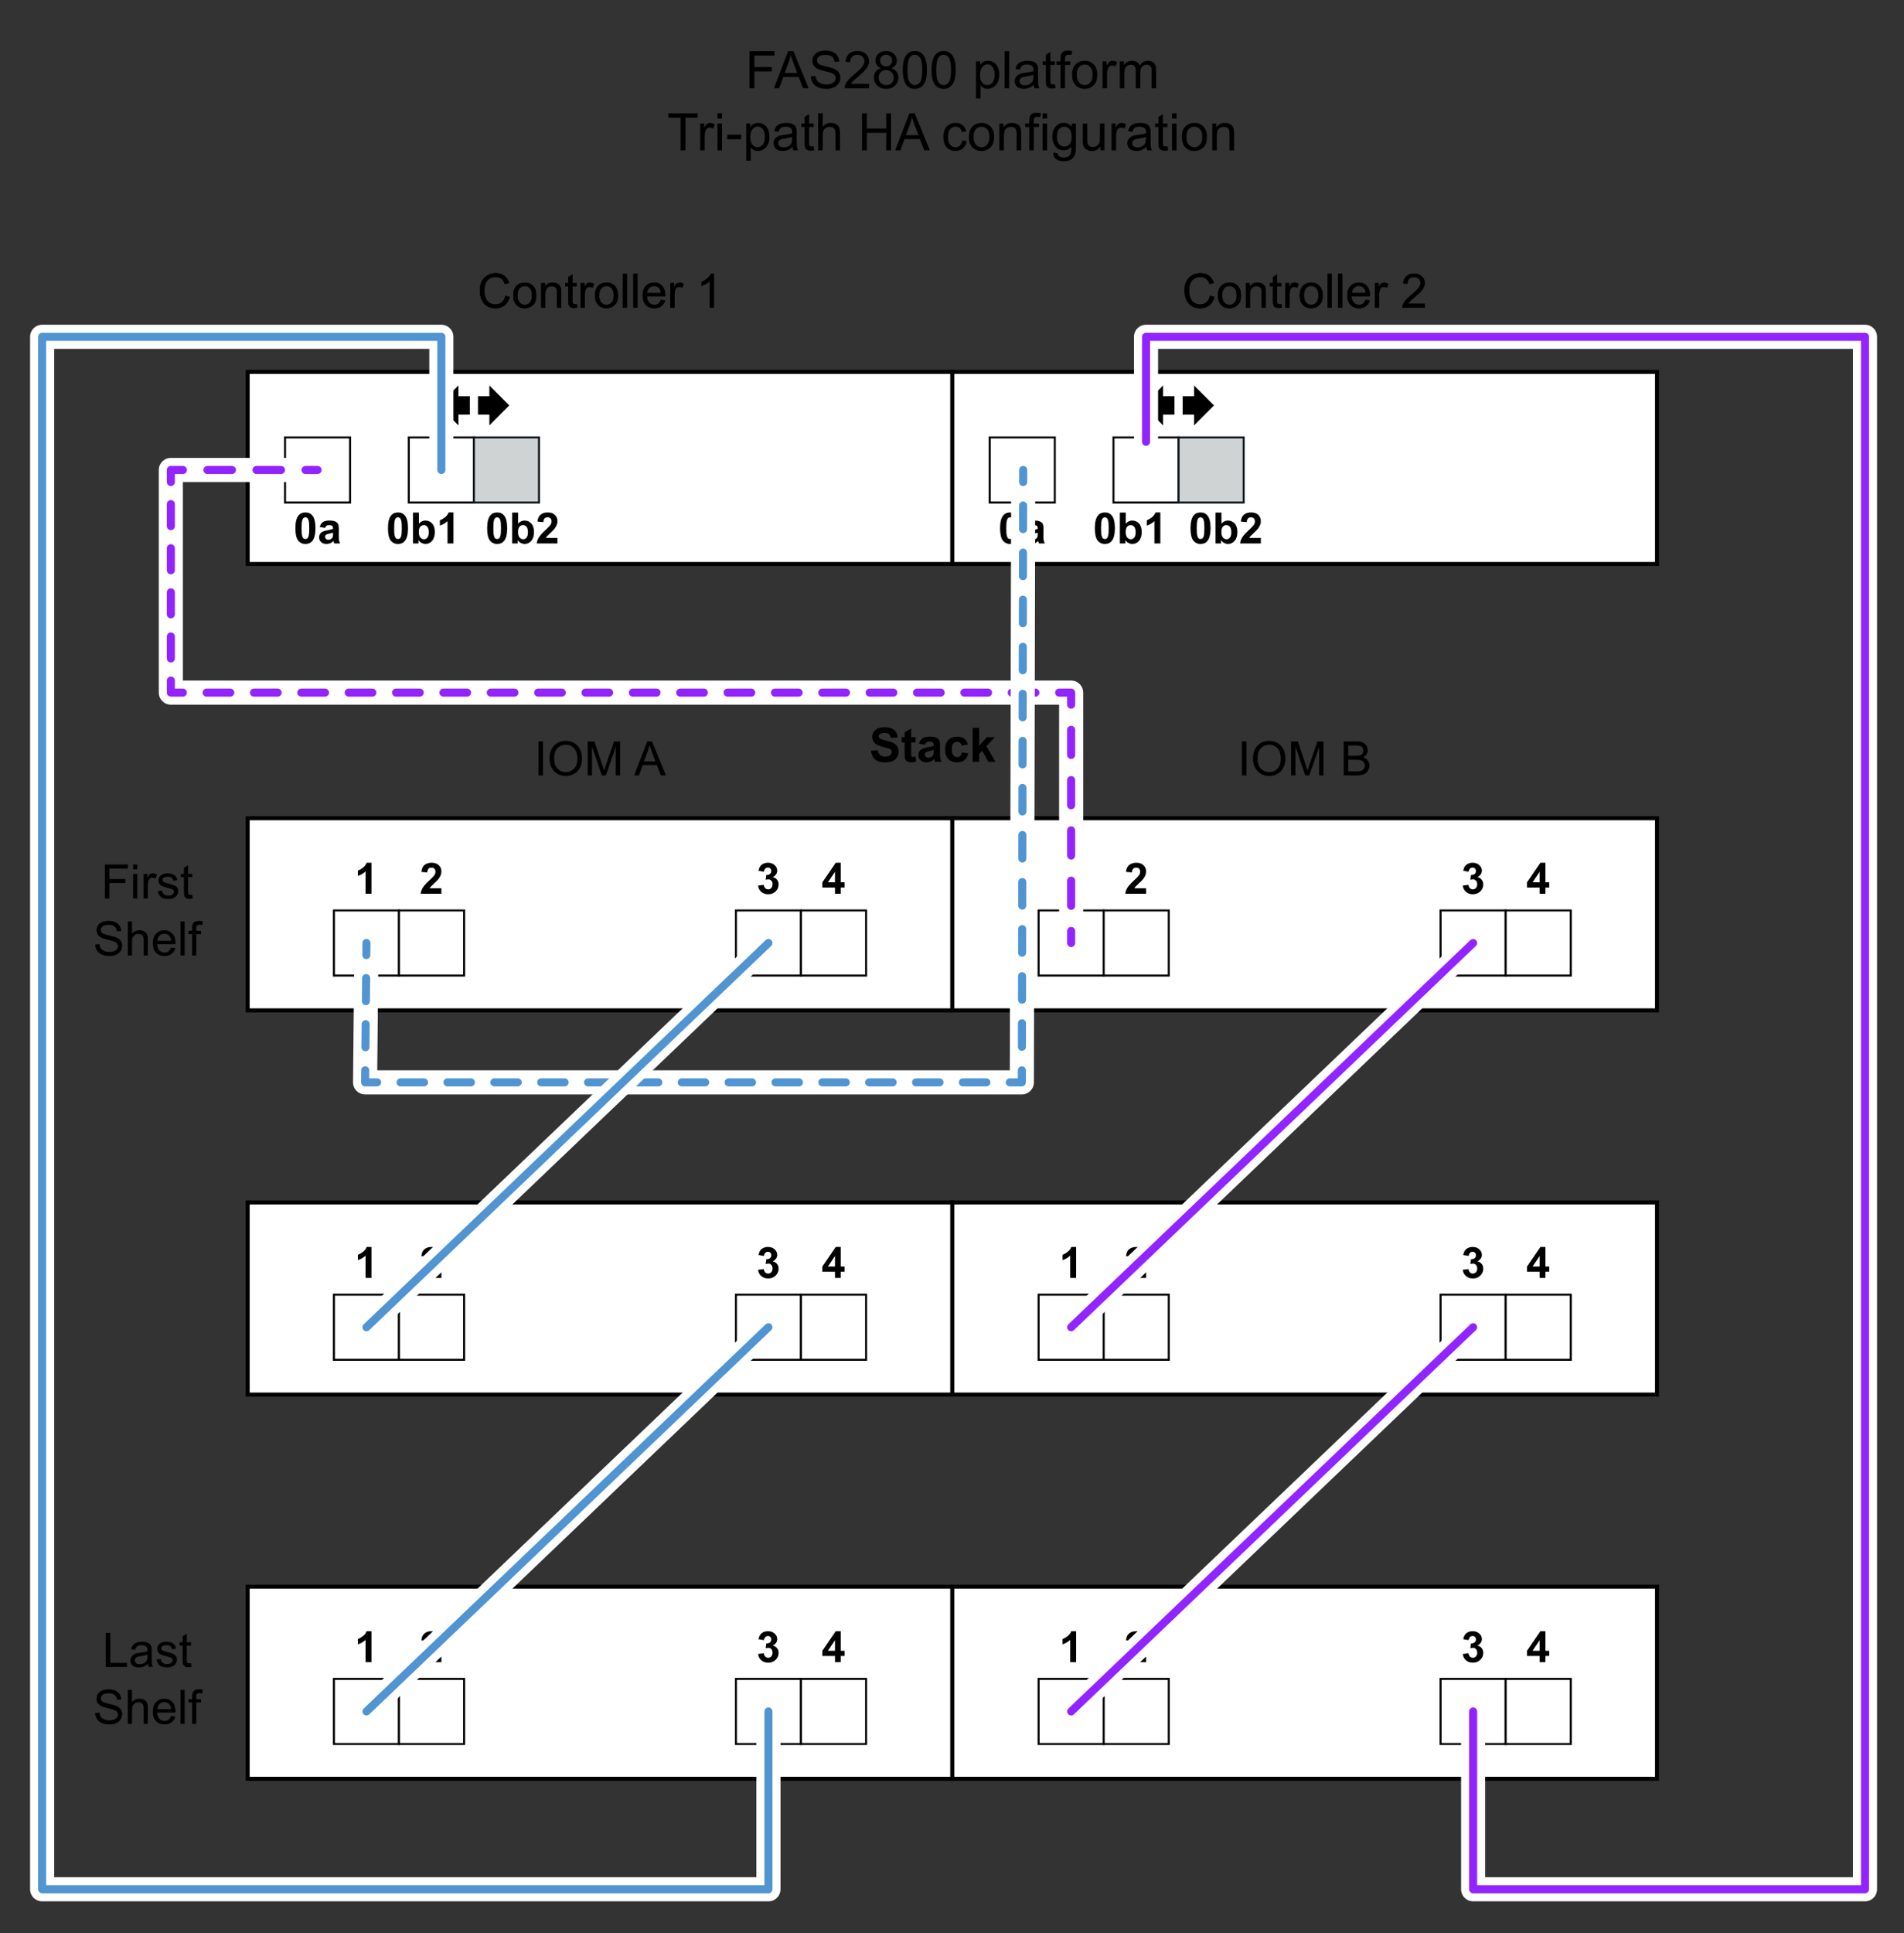 <?xml version="1.0" encoding="UTF-8"?><svg id="uuid-4b776c22-132f-4b3b-bc0e-fc1eb697149f" xmlns="http://www.w3.org/2000/svg" width="167.217mm" height="169.697mm" viewBox="0 0 474 481.032"><rect x="0" y="0" width="474" height="481.032" fill="#333333" stroke="none"/><defs><style>.uuid-84a8704a-e60a-4caa-8474-ecfcda3027fe,.uuid-9aedd49c-1b2c-457b-b1de-8ae48508335f,.uuid-79937e81-ad98-4684-8bf6-02b857a08eb1{fill:#fff;}.uuid-9aedd49c-1b2c-457b-b1de-8ae48508335f,.uuid-bbcc36d0-a9dc-4745-b23f-5e7408757e9f{stroke-width:.5px;}.uuid-9aedd49c-1b2c-457b-b1de-8ae48508335f,.uuid-bbcc36d0-a9dc-4745-b23f-5e7408757e9f,.uuid-79937e81-ad98-4684-8bf6-02b857a08eb1{stroke-miterlimit:10;}.uuid-9aedd49c-1b2c-457b-b1de-8ae48508335f,.uuid-79937e81-ad98-4684-8bf6-02b857a08eb1{stroke:#000;}.uuid-068d7592-51ba-4de0-89d2-13aa9a8063b7{stroke:#fff;stroke-width:6px;}.uuid-068d7592-51ba-4de0-89d2-13aa9a8063b7,.uuid-5eca1107-2f61-4442-979c-bd1f5c34b250,.uuid-101819a7-64cd-425a-b2a3-9dd221296e9e{fill:none;stroke-linecap:round;stroke-linejoin:round;}.uuid-d3463090-1a39-46e2-bae9-504ebb715127{fill:#9124ff;}.uuid-24bf5198-1650-4c33-9f44-93d792335cbc{fill:#5094d2;}.uuid-bbcc36d0-a9dc-4745-b23f-5e7408757e9f{fill:#d0d3d4;stroke:#101820;}.uuid-5eca1107-2f61-4442-979c-bd1f5c34b250{stroke:#9124ff;}.uuid-5eca1107-2f61-4442-979c-bd1f5c34b250,.uuid-101819a7-64cd-425a-b2a3-9dd221296e9e{stroke-width:2px;}.uuid-101819a7-64cd-425a-b2a3-9dd221296e9e{stroke:#5094d2;}</style></defs><g><rect class="uuid-79937e81-ad98-4684-8bf6-02b857a08eb1" x="61.656" y="92.543" width="175.431" height="47.805"/><rect class="uuid-9aedd49c-1b2c-457b-b1de-8ae48508335f" x="70.955" y="108.85" width="16.206" height="16.206"/><rect class="uuid-9aedd49c-1b2c-457b-b1de-8ae48508335f" x="101.77" y="108.85" width="16.206" height="16.206"/><g><polygon points="126.794 100.89 121.828 95.924 121.828 98.598 118.993 98.598 118.993 103.182 121.828 103.182 121.828 105.856 126.794 100.89"/><polygon points="109.159 100.89 114.124 105.856 114.124 103.182 116.959 103.182 116.959 98.598 114.124 98.598 114.124 95.924 109.159 100.89"/></g><g><path d="m76.033,127.516c.744,0,1.326.266,1.746.797.5.629.75,1.672.75,3.13,0,1.454-.252,2.499-.755,3.135-.415.524-.996.786-1.74.786-.748,0-1.351-.287-1.809-.862-.458-.575-.687-1.6-.687-3.074,0-1.447.252-2.488.755-3.125.416-.524.996-.786,1.741-.786Zm0,1.222c-.178,0-.337.057-.477.17-.14.114-.248.317-.325.611-.101.381-.152,1.022-.152,1.924,0,.901.045,1.52.136,1.858.091.337.205.561.343.674.138.111.296.167.475.167s.337-.057.477-.17.248-.317.325-.61c.101-.378.152-1.018.152-1.919,0-.902-.045-1.522-.136-1.858-.091-.338-.206-.562-.343-.677-.138-.113-.296-.17-.475-.17Z"/><path d="m80.929,131.364l-1.337-.241c.15-.538.409-.936.776-1.195.367-.258.912-.388,1.636-.388.657,0,1.146.078,1.468.233s.548.352.679.593c.131.239.197.679.197,1.318l-.016,1.719c0,.49.023.851.071,1.083.047.232.135.481.265.747h-1.458c-.039-.098-.085-.243-.142-.435-.024-.087-.042-.144-.052-.173-.252.245-.521.429-.807.551-.287.122-.593.184-.917.184-.573,0-1.025-.155-1.355-.467-.33-.31-.495-.704-.495-1.18,0-.315.075-.595.225-.841.15-.247.361-.435.632-.566s.662-.246,1.172-.344c.689-.129,1.165-.25,1.431-.361v-.146c0-.283-.07-.485-.21-.606-.14-.12-.403-.181-.791-.181-.262,0-.466.052-.613.155-.147.102-.266.283-.356.542Zm1.971,1.195c-.189.064-.488.139-.896.226-.409.088-.676.173-.802.257-.192.137-.288.31-.288.519,0,.206.077.384.231.534s.35.226.587.226c.265,0,.519-.087.76-.262.178-.133.295-.296.352-.488.038-.126.058-.365.058-.718v-.294Z"/></g><g><path d="m99.078,127.516c.744,0,1.326.266,1.746.797.5.629.75,1.672.75,3.13,0,1.454-.252,2.499-.755,3.135-.415.524-.996.786-1.74.786-.748,0-1.351-.287-1.809-.862-.458-.575-.687-1.6-.687-3.074,0-1.447.252-2.488.755-3.125.416-.524.996-.786,1.741-.786Zm0,1.222c-.178,0-.337.057-.477.17-.14.114-.248.317-.325.611-.101.381-.152,1.022-.152,1.924,0,.901.045,1.52.136,1.858.091.337.205.561.343.674.138.111.296.167.475.167s.337-.057.477-.17.248-.317.325-.61c.101-.378.152-1.018.152-1.919,0-.902-.045-1.522-.136-1.858-.091-.338-.206-.562-.343-.677-.138-.113-.296-.17-.475-.17Z"/><path d="m102.81,135.233v-7.686h1.473v2.769c.455-.518.993-.776,1.615-.776.678,0,1.239.246,1.683.736.444.491.665,1.196.665,2.115,0,.951-.226,1.684-.679,2.197s-1.002.77-1.649.77c-.318,0-.632-.08-.941-.238-.309-.159-.576-.395-.799-.705v.817h-1.369Zm1.463-2.904c0,.577.091,1.003.273,1.279.255.392.594.587,1.017.587.325,0,.602-.139.831-.417.229-.277.343-.715.343-1.312,0-.637-.115-1.095-.346-1.377-.231-.281-.526-.422-.886-.422-.353,0-.646.138-.881.412-.234.274-.351.69-.351,1.25Z"/><path d="m112.886,135.233h-1.473v-5.552c-.539.503-1.173.876-1.903,1.116v-1.336c.385-.126.802-.365,1.253-.716.451-.352.76-.761.928-1.23h1.195v7.717Z"/></g><rect class="uuid-bbcc36d0-a9dc-4745-b23f-5e7408757e9f" x="117.976" y="108.85" width="16.206" height="16.206"/><g><path d="m123.77,127.516c.744,0,1.326.266,1.746.797.5.629.75,1.672.75,3.13,0,1.454-.252,2.499-.755,3.135-.415.524-.996.786-1.74.786-.748,0-1.351-.287-1.809-.862-.458-.575-.687-1.6-.687-3.074,0-1.447.252-2.488.755-3.125.416-.524.996-.786,1.741-.786Zm0,1.222c-.178,0-.337.057-.477.17-.14.114-.248.317-.325.611-.101.381-.152,1.022-.152,1.924,0,.901.045,1.52.136,1.858.091.337.205.561.343.674.138.111.296.167.475.167s.337-.057.477-.17.248-.317.325-.61c.101-.378.152-1.018.152-1.919,0-.902-.045-1.522-.136-1.858-.091-.338-.206-.562-.343-.677-.138-.113-.296-.17-.475-.17Z"/><path d="m127.502,135.233v-7.686h1.473v2.769c.455-.518.993-.776,1.615-.776.678,0,1.239.246,1.683.736.444.491.665,1.196.665,2.115,0,.951-.226,1.684-.679,2.197s-1.002.77-1.649.77c-.318,0-.632-.08-.941-.238-.309-.159-.576-.395-.799-.705v.817h-1.369Zm1.463-2.904c0,.577.091,1.003.273,1.279.255.392.594.587,1.017.587.325,0,.602-.139.831-.417.229-.277.343-.715.343-1.312,0-.637-.115-1.095-.346-1.377-.231-.281-.526-.422-.886-.422-.353,0-.646.138-.881.412-.234.274-.351.69-.351,1.25Z"/><path d="m138.784,133.865v1.368h-5.164c.056-.518.224-1.008.503-1.471.28-.463.832-1.077,1.657-1.843.664-.618,1.071-1.038,1.222-1.258.203-.304.304-.605.304-.901,0-.329-.088-.581-.265-.758s-.42-.265-.731-.265c-.308,0-.552.093-.734.277-.182.185-.287.493-.315.923l-1.468-.146c.087-.81.362-1.393.823-1.746.461-.352,1.038-.529,1.73-.529.758,0,1.354.204,1.788.613.433.409.65.917.65,1.525,0,.347-.062.676-.186.988s-.321.641-.59.983c-.178.227-.5.554-.965.981-.465.426-.759.709-.883.849s-.225.276-.301.409h2.925Z"/></g></g><g><rect class="uuid-79937e81-ad98-4684-8bf6-02b857a08eb1" x="237.087" y="92.543" width="175.431" height="47.805"/><rect class="uuid-9aedd49c-1b2c-457b-b1de-8ae48508335f" x="246.386" y="108.85" width="16.206" height="16.206"/><rect class="uuid-9aedd49c-1b2c-457b-b1de-8ae48508335f" x="277.201" y="108.85" width="16.206" height="16.206"/><g><polygon points="302.225 100.89 297.259 95.924 297.259 98.598 294.424 98.598 294.424 103.182 297.259 103.182 297.259 105.856 302.225 100.89"/><polygon points="284.589 100.89 289.555 105.856 289.555 103.182 292.39 103.182 292.39 98.598 289.555 98.598 289.555 95.924 284.589 100.89"/></g><g><path d="m251.464,127.516c.744,0,1.326.266,1.746.797.5.629.75,1.672.75,3.13,0,1.454-.252,2.499-.755,3.135-.415.524-.996.786-1.74.786-.748,0-1.351-.287-1.809-.862-.458-.575-.687-1.6-.687-3.074,0-1.447.252-2.488.755-3.125.416-.524.996-.786,1.741-.786Zm0,1.222c-.178,0-.337.057-.477.17-.14.114-.248.317-.325.611-.101.381-.152,1.022-.152,1.924,0,.901.045,1.52.136,1.858.091.337.205.561.343.674.138.111.296.167.475.167s.337-.057.477-.17.248-.317.325-.61c.101-.378.152-1.018.152-1.919,0-.902-.045-1.522-.136-1.858-.091-.338-.206-.562-.343-.677-.138-.113-.296-.17-.475-.17Z"/><path d="m256.36,131.364l-1.337-.241c.15-.538.409-.936.776-1.195.367-.258.912-.388,1.636-.388.657,0,1.146.078,1.468.233s.548.352.679.593c.131.239.197.679.197,1.318l-.016,1.719c0,.49.023.851.071,1.083.047.232.135.481.265.747h-1.458c-.039-.098-.085-.243-.142-.435-.024-.087-.042-.144-.052-.173-.252.245-.521.429-.807.551-.287.122-.593.184-.917.184-.573,0-1.025-.155-1.355-.467-.33-.31-.495-.704-.495-1.18,0-.315.075-.595.225-.841.15-.247.361-.435.632-.566s.662-.246,1.172-.344c.689-.129,1.165-.25,1.431-.361v-.146c0-.283-.07-.485-.21-.606-.14-.12-.403-.181-.791-.181-.262,0-.466.052-.613.155-.147.102-.266.283-.356.542Zm1.971,1.195c-.189.064-.488.139-.896.226-.409.088-.676.173-.802.257-.192.137-.288.31-.288.519,0,.206.077.384.231.534s.35.226.587.226c.265,0,.519-.087.76-.262.178-.133.295-.296.352-.488.038-.126.058-.365.058-.718v-.294Z"/></g><g><path d="m275.057,127.516c.744,0,1.326.266,1.746.797.499.629.749,1.672.749,3.13,0,1.454-.251,2.499-.755,3.135-.416.524-.996.786-1.74.786-.748,0-1.351-.287-1.809-.862s-.687-1.6-.687-3.074c0-1.447.252-2.488.755-3.125.415-.524.997-.786,1.741-.786Zm0,1.222c-.179,0-.337.057-.477.17-.14.114-.248.317-.324.611-.102.381-.152,1.022-.152,1.924,0,.901.045,1.52.137,1.858.091.337.205.561.343.674.138.111.296.167.475.167.178,0,.337-.057.477-.17.141-.113.249-.317.325-.61.102-.378.152-1.018.152-1.919,0-.902-.046-1.522-.137-1.858-.091-.338-.205-.562-.343-.677-.139-.113-.297-.17-.475-.17Z"/><path d="m278.789,135.233v-7.686h1.473v2.769c.454-.518.993-.776,1.615-.776.678,0,1.238.246,1.683.736.443.491.666,1.196.666,2.115,0,.951-.227,1.684-.68,2.197-.452.514-1.002.77-1.648.77-.318,0-.632-.08-.941-.238-.309-.159-.575-.395-.799-.705v.817h-1.368Zm1.462-2.904c0,.577.091,1.003.273,1.279.255.392.594.587,1.017.587.325,0,.602-.139.831-.417.229-.277.344-.715.344-1.312,0-.637-.116-1.095-.347-1.377-.231-.281-.525-.422-.886-.422-.353,0-.646.138-.881.412s-.352.69-.352,1.25Z"/><path d="m288.865,135.233h-1.474v-5.552c-.538.503-1.172.876-1.902,1.116v-1.336c.384-.126.802-.365,1.253-.716.45-.352.76-.761.928-1.23h1.195v7.717Z"/></g><rect class="uuid-bbcc36d0-a9dc-4745-b23f-5e7408757e9f" x="293.407" y="108.85" width="16.206" height="16.206"/><g><path d="m298.874,127.516c.744,0,1.326.266,1.746.797.499.629.749,1.672.749,3.13,0,1.454-.251,2.499-.755,3.135-.416.524-.996.786-1.74.786-.748,0-1.351-.287-1.809-.862s-.686-1.6-.686-3.074c0-1.447.251-2.488.755-3.125.416-.524.996-.786,1.74-.786Zm0,1.222c-.179,0-.337.057-.477.17-.14.114-.248.317-.324.611-.102.381-.152,1.022-.152,1.924,0,.901.045,1.52.137,1.858.091.337.205.561.343.674.138.111.296.167.475.167.178,0,.337-.057.477-.17.141-.113.249-.317.325-.61.102-.378.152-1.018.152-1.919,0-.902-.046-1.522-.137-1.858-.091-.338-.205-.562-.343-.677-.139-.113-.297-.17-.475-.17Z"/><path d="m302.607,135.233v-7.686h1.473v2.769c.454-.518.993-.776,1.615-.776.678,0,1.238.246,1.683.736.443.491.666,1.196.666,2.115,0,.951-.227,1.684-.68,2.197-.452.514-1.002.77-1.648.77-.318,0-.632-.08-.941-.238-.309-.159-.575-.395-.799-.705v.817h-1.368Zm1.462-2.904c0,.577.091,1.003.273,1.279.255.392.594.587,1.017.587.325,0,.602-.139.831-.417.229-.277.344-.715.344-1.312,0-.637-.116-1.095-.347-1.377-.231-.281-.525-.422-.886-.422-.353,0-.646.138-.881.412s-.352.69-.352,1.25Z"/><path d="m313.888,133.865v1.368h-5.163c.056-.518.224-1.008.503-1.471s.832-1.077,1.656-1.843c.664-.618,1.071-1.038,1.222-1.258.203-.304.305-.605.305-.901,0-.329-.089-.581-.265-.758-.177-.177-.421-.265-.731-.265-.308,0-.553.093-.734.277-.182.185-.286.493-.315.923l-1.468-.146c.087-.81.361-1.393.823-1.746.461-.352,1.038-.529,1.73-.529.759,0,1.355.204,1.788.613s.649.917.649,1.525c0,.347-.061.676-.185.988s-.32.641-.59.983c-.179.227-.5.554-.965.981-.465.426-.759.709-.883.849s-.225.276-.302.409h2.925Z"/></g></g><g><path d="m125.792,73.605l1.119.282c-.235.919-.657,1.62-1.266,2.103s-1.354.724-2.234.724c-.911,0-1.652-.185-2.223-.557s-1.005-.908-1.303-1.612c-.298-.703-.447-1.459-.447-2.266,0-.881.168-1.648.504-2.304.336-.656.815-1.153,1.436-1.494.621-.34,1.304-.51,2.05-.51.846,0,1.557.215,2.134.645s.979,1.036,1.205,1.816l-1.101.26c-.196-.615-.481-1.063-.854-1.344-.373-.28-.842-.421-1.407-.421-.65,0-1.193.155-1.629.467-.436.311-.743.73-.92,1.254-.177.525-.265,1.066-.265,1.624,0,.719.104,1.347.314,1.883s.536.936.978,1.202.921.398,1.436.398c.626,0,1.157-.181,1.591-.542.435-.361.729-.897.882-1.608Z"/><path d="m127.77,73.506c0-1.134.315-1.974.946-2.519.527-.454,1.169-.681,1.926-.681.842,0,1.53.276,2.064.827.534.552.801,1.315.801,2.287,0,.788-.118,1.408-.354,1.859-.236.452-.581.803-1.032,1.053s-.945.375-1.479.375c-.857,0-1.551-.275-2.079-.825-.529-.55-.793-1.342-.793-2.376Zm1.067,0c0,.785.171,1.372.513,1.762.342.391.773.586,1.292.586.515,0,.943-.196,1.286-.589.342-.392.513-.989.513-1.793,0-.758-.172-1.331-.516-1.722-.344-.39-.771-.585-1.283-.585-.519,0-.95.194-1.292.582-.342.389-.513.975-.513,1.759Z"/><path d="m134.724,76.569v-6.124h.935v.87c.45-.672,1.099-1.009,1.949-1.009.369,0,.709.066,1.018.199s.541.307.695.521c.154.216.261.472.323.768.039.192.058.528.058,1.009v3.766h-1.038v-3.726c0-.423-.041-.738-.121-.948-.081-.21-.224-.377-.43-.502s-.447-.188-.724-.188c-.442,0-.824.141-1.145.421-.321.281-.481.814-.481,1.598v3.345h-1.038Z"/><path d="m143.559,75.64l.15.917c-.292.061-.554.093-.784.093-.377,0-.669-.06-.877-.179-.207-.119-.353-.276-.438-.471-.085-.193-.127-.603-.127-1.225v-3.523h-.761v-.808h.761v-1.517l1.032-.623v2.14h1.044v.808h-1.044v3.581c0,.296.018.486.055.57.037.085.096.152.179.202.083.05.201.075.355.075.115,0,.267-.014.456-.041Z"/><path d="m144.562,76.569v-6.124h.934v.929c.238-.435.459-.722.66-.859.202-.139.424-.208.666-.208.35,0,.706.111,1.067.335l-.357.963c-.254-.15-.507-.226-.761-.226-.227,0-.431.068-.611.205s-.31.326-.386.568c-.115.369-.173.772-.173,1.211v3.206h-1.038Z"/><path d="m148.12,73.506c0-1.134.315-1.974.946-2.519.527-.454,1.169-.681,1.926-.681.842,0,1.53.276,2.064.827.534.552.801,1.315.801,2.287,0,.788-.118,1.408-.354,1.859-.236.452-.581.803-1.032,1.053s-.945.375-1.479.375c-.857,0-1.551-.275-2.079-.825-.529-.55-.793-1.342-.793-2.376Zm1.067,0c0,.785.171,1.372.513,1.762.342.391.773.586,1.292.586.515,0,.943-.196,1.286-.589.342-.392.513-.989.513-1.793,0-.758-.172-1.331-.516-1.722-.344-.39-.771-.585-1.283-.585-.519,0-.95.194-1.292.582-.342.389-.513.975-.513,1.759Z"/><path d="m155.052,76.569v-8.454h1.038v8.454h-1.038Z"/><path d="m157.675,76.569v-8.454h1.038v8.454h-1.038Z"/><path d="m164.515,74.596l1.073.133c-.169.627-.482,1.113-.94,1.459-.458.347-1.042.519-1.753.519-.896,0-1.606-.276-2.131-.828s-.787-1.325-.787-2.32c0-1.03.265-1.83.796-2.399.53-.569,1.218-.854,2.064-.854.819,0,1.488.279,2.006.836.519.558.779,1.342.779,2.353,0,.061-.002.153-.006.276h-4.567c.039.673.229,1.188.571,1.546.342.357.769.536,1.28.536.381,0,.706-.101.975-.3.269-.2.482-.519.64-.958Zm-3.408-1.678h3.419c-.046-.515-.177-.901-.392-1.159-.331-.399-.759-.6-1.286-.6-.477,0-.877.159-1.202.478-.325.319-.505.746-.539,1.28Z"/><path d="m166.879,76.569v-6.124h.934v.929c.238-.435.459-.722.66-.859.202-.139.424-.208.666-.208.35,0,.706.111,1.067.335l-.357.963c-.254-.15-.507-.226-.761-.226-.227,0-.431.068-.611.205s-.31.326-.386.568c-.115.369-.173.772-.173,1.211v3.206h-1.038Z"/><path d="m177.726,76.569h-1.038v-6.614c-.25.238-.578.477-.983.715-.406.238-.77.417-1.093.536v-1.003c.58-.273,1.088-.604,1.522-.992.434-.388.742-.765.922-1.13h.669v8.488Z"/></g><g><path d="m216.832,186.82l1.661-.161c.1.558.303.967.608,1.228.306.261.718.392,1.237.392.55,0,.964-.116,1.243-.349.278-.232.418-.505.418-.816,0-.199-.059-.369-.176-.51-.118-.141-.322-.263-.614-.366-.2-.069-.656-.192-1.367-.369-.915-.227-1.557-.506-1.926-.836-.519-.466-.778-1.032-.778-1.701,0-.431.122-.834.366-1.208.244-.375.596-.661,1.055-.856.46-.196,1.014-.294,1.664-.294,1.061,0,1.86.232,2.396.697.537.465.818,1.086.845,1.862l-1.707.075c-.073-.435-.23-.747-.47-.936-.24-.19-.601-.286-1.081-.286-.496,0-.884.102-1.165.306-.181.131-.271.306-.271.525,0,.199.085.371.254.513.215.181.738.369,1.568.565s1.445.398,1.842.608c.398.209.71.496.935.859.225.363.337.811.337,1.347,0,.484-.135.938-.404,1.36s-.65.737-1.142.943c-.492.205-1.105.309-1.839.309-1.069,0-1.89-.247-2.462-.741s-.915-1.214-1.026-2.16Z"/><path d="m227.939,183.447v1.292h-1.107v2.468c0,.5.011.791.032.874.021.082.069.15.144.204.075.054.167.081.274.081.15,0,.367-.052.652-.156l.138,1.258c-.377.161-.803.242-1.28.242-.292,0-.555-.049-.79-.147-.234-.098-.406-.225-.516-.381-.109-.155-.185-.366-.228-.631-.035-.189-.052-.569-.052-1.142v-2.67h-.744v-1.292h.744v-1.217l1.626-.946v2.163h1.107Z"/><path d="m230.274,185.315l-1.47-.266c.165-.592.45-1.03.854-1.315.403-.284,1.003-.427,1.799-.427.723,0,1.261.086,1.615.257s.603.389.747.651c.144.264.216.747.216,1.45l-.017,1.892c0,.538.026.935.078,1.191.052.255.149.529.291.821h-1.603c-.043-.107-.094-.268-.156-.478-.027-.096-.046-.159-.058-.19-.277.27-.573.471-.888.606-.315.135-.652.202-1.009.202-.63,0-1.127-.171-1.491-.514-.363-.342-.545-.774-.545-1.297,0-.347.083-.655.248-.926.165-.272.397-.478.695-.623s.728-.27,1.289-.378c.757-.142,1.282-.274,1.574-.398v-.162c0-.31-.077-.533-.231-.666-.154-.132-.444-.198-.871-.198-.288,0-.513.057-.675.17-.161.113-.292.312-.392.597Zm2.168,1.315c-.207.069-.537.152-.986.248-.45.097-.744.19-.882.283-.211.149-.317.34-.317.57,0,.228.085.423.253.589.169.165.385.248.646.248.292,0,.571-.097.836-.289.196-.145.325-.324.386-.536.042-.139.064-.401.064-.79v-.323Z"/><path d="m240.971,185.257l-1.597.288c-.054-.318-.176-.56-.366-.721s-.438-.242-.741-.242c-.403,0-.726.14-.966.418-.24.279-.36.745-.36,1.398,0,.727.122,1.24.366,1.54s.572.449.983.449c.307,0,.559-.087.755-.262.196-.175.335-.476.415-.902l1.592.271c-.166.731-.483,1.282-.952,1.655-.469.373-1.098.56-1.886.56-.896,0-1.61-.283-2.142-.848-.533-.565-.799-1.348-.799-2.348,0-1.011.267-1.798.801-2.361.535-.562,1.257-.845,2.168-.845.746,0,1.339.161,1.779.481.44.321.756.81.949,1.468Z"/><path d="m242.141,189.571v-8.454h1.621v4.486l1.897-2.156h1.995l-2.093,2.237,2.244,3.887h-1.748l-1.54-2.751-.755.79v1.961h-1.621Z"/><path d="m255.849,189.571h-1.621v-6.106c-.592.553-1.29.963-2.093,1.228v-1.47c.423-.139.882-.401,1.378-.788.496-.386.836-.837,1.02-1.352h1.315v8.488Z"/></g><g><path d="m26.113,223.583v-8.454h5.703v.998h-4.585v2.618h3.968v.997h-3.968v3.841h-1.119Z"/><path d="m33.143,216.323v-1.194h1.038v1.194h-1.038Zm0,7.26v-6.124h1.038v6.124h-1.038Z"/><path d="m35.75,223.583v-6.124h.934v.929c.238-.435.459-.722.66-.859.202-.139.424-.208.666-.208.35,0,.706.111,1.067.335l-.357.963c-.254-.15-.507-.226-.761-.226-.227,0-.431.068-.611.205s-.31.326-.386.568c-.115.369-.173.772-.173,1.211v3.206h-1.038Z"/><path d="m39.279,221.754l1.026-.161c.058.411.218.727.481.945.264.22.632.329,1.105.329.477,0,.831-.098,1.061-.291.231-.194.346-.422.346-.684,0-.234-.102-.419-.306-.554-.143-.093-.496-.21-1.061-.352-.761-.192-1.289-.358-1.583-.499-.294-.141-.517-.335-.669-.582-.152-.248-.228-.522-.228-.822,0-.273.062-.525.188-.758.125-.233.295-.426.51-.58.162-.119.382-.22.661-.303.278-.083.577-.124.896-.124.48,0,.902.069,1.266.208.363.138.632.325.805.561.173.237.292.553.357.949l-1.015.139c-.046-.315-.18-.561-.401-.738-.221-.177-.534-.266-.937-.266-.477,0-.817.079-1.021.236-.204.158-.306.343-.306.554,0,.135.043.256.127.363.085.111.217.204.398.277.104.038.41.126.917.265.734.196,1.247.356,1.537.481.29.125.518.307.684.545.165.238.248.534.248.889,0,.346-.101.672-.303.978-.202.305-.493.542-.874.709-.38.167-.811.251-1.292.251-.796,0-1.402-.165-1.819-.496-.417-.331-.684-.821-.799-1.471Z"/><path d="m47.865,222.654l.15.917c-.292.061-.554.093-.784.093-.377,0-.669-.06-.877-.179-.207-.119-.353-.276-.438-.471-.085-.193-.127-.603-.127-1.225v-3.523h-.761v-.808h.761v-1.517l1.032-.623v2.14h1.044v.808h-1.044v3.581c0,.296.018.486.055.57.037.085.096.152.179.202.083.05.201.075.355.075.115,0,.267-.014.456-.041Z"/><path d="m23.695,235.039l1.055-.093c.05.423.166.77.349,1.041.183.272.466.49.851.657.385.168.817.251,1.298.251.427,0,.803-.064,1.13-.19s.57-.301.73-.521c.16-.221.239-.462.239-.724,0-.266-.077-.497-.231-.695-.154-.197-.408-.364-.761-.499-.227-.088-.729-.226-1.505-.412-.777-.186-1.321-.362-1.632-.527-.403-.212-.704-.474-.902-.787-.198-.314-.297-.664-.297-1.053,0-.427.121-.825.363-1.196s.596-.652,1.061-.845.982-.288,1.551-.288c.626,0,1.179.101,1.658.303.479.201.847.498,1.105.891.257.392.396.836.415,1.332l-1.072.081c-.058-.534-.253-.939-.585-1.211-.333-.273-.824-.41-1.474-.41-.676,0-1.169.124-1.479.372s-.464.547-.464.896c0,.304.11.554.329.75.215.196.777.398,1.687.603.909.206,1.533.386,1.871.539.492.228.856.515,1.09.862.234.348.352.749.352,1.202,0,.45-.129.874-.386,1.272-.258.398-.628.708-1.11.929s-1.025.332-1.629.332c-.765,0-1.406-.112-1.923-.335s-.922-.559-1.217-1.006c-.294-.448-.449-.955-.464-1.52Z"/><path d="m31.82,237.754v-8.454h1.038v3.033c.484-.56,1.096-.842,1.834-.842.454,0,.848.09,1.182.269s.574.426.718.74c.144.315.216.773.216,1.373v3.881h-1.038v-3.881c0-.519-.112-.896-.337-1.133-.225-.237-.543-.355-.954-.355-.308,0-.597.08-.868.239-.271.16-.464.376-.58.649-.115.273-.173.649-.173,1.13v3.351h-1.038Z"/><path d="m42.58,235.782l1.073.133c-.169.627-.482,1.113-.94,1.459-.458.347-1.042.519-1.753.519-.896,0-1.606-.276-2.131-.828s-.787-1.325-.787-2.32c0-1.03.265-1.83.796-2.399.53-.569,1.218-.854,2.064-.854.819,0,1.488.279,2.006.836.519.558.779,1.342.779,2.353,0,.061-.002.153-.006.276h-4.567c.039.673.229,1.188.571,1.546.342.357.769.536,1.28.536.381,0,.706-.101.975-.3.269-.2.482-.519.64-.958Zm-3.408-1.678h3.419c-.046-.515-.177-.901-.392-1.159-.331-.399-.759-.6-1.286-.6-.477,0-.877.159-1.202.478-.325.319-.505.746-.539,1.28Z"/><path d="m44.933,237.754v-8.454h1.038v8.454h-1.038Z"/><path d="m47.828,237.754v-5.316h-.917v-.808h.917v-.651c0-.412.037-.718.11-.917.1-.27.275-.487.527-.655.252-.167.605-.25,1.058-.25.292,0,.615.034.969.103l-.155.905c-.215-.038-.419-.058-.611-.058-.315,0-.539.067-.669.202-.131.134-.196.386-.196.755v.565h1.194v.808h-1.194v5.316h-1.032Z"/></g><g><path d="m134.056,192.96v-8.454h1.119v8.454h-1.119Z"/><path d="m136.807,188.843c0-1.403.377-2.502,1.13-3.296s1.726-1.19,2.918-1.19c.78,0,1.484.186,2.11.559.627.373,1.105.894,1.433,1.56s.493,1.423.493,2.269c0,.857-.173,1.625-.519,2.302-.346.676-.836,1.188-1.471,1.536-.634.349-1.318.522-2.053.522-.796,0-1.507-.192-2.134-.577-.626-.384-1.101-.909-1.424-1.574-.323-.665-.484-1.368-.484-2.11Zm1.153.018c0,1.019.274,1.821.822,2.407s1.235.879,2.062.879c.842,0,1.535-.296,2.079-.888s.816-1.432.816-2.521c0-.688-.116-1.288-.349-1.802-.232-.513-.573-.911-1.02-1.193-.448-.283-.951-.424-1.508-.424-.792,0-1.474.272-2.044.815s-.856,1.453-.856,2.726Z"/><path d="m146.299,192.96v-8.454h1.684l2.001,5.986c.185.557.319.975.404,1.251.096-.308.246-.759.45-1.355l2.024-5.882h1.505v8.454h-1.078v-7.076l-2.457,7.076h-1.009l-2.445-7.197v7.197h-1.079Z"/><path d="m157.873,192.96l3.247-8.454h1.205l3.46,8.454h-1.274l-.986-2.561h-3.535l-.929,2.561h-1.188Zm2.439-3.472h2.866l-.882-2.341c-.269-.712-.469-1.296-.6-1.753-.108.542-.26,1.08-.456,1.614l-.929,2.479Z"/></g><g><path d="m309.172,192.96v-8.454h1.118v8.454h-1.118Z"/><path d="m311.923,188.843c0-1.403.376-2.502,1.13-3.296s1.727-1.19,2.918-1.19c.78,0,1.483.186,2.11.559.627.373,1.105.894,1.434,1.56.328.667.492,1.423.492,2.269,0,.857-.173,1.625-.519,2.302-.346.676-.836,1.188-1.471,1.536-.634.349-1.318.522-2.053.522-.796,0-1.507-.192-2.134-.577-.627-.384-1.102-.909-1.424-1.574-.323-.665-.484-1.368-.484-2.11Zm1.153.018c0,1.019.273,1.821.821,2.407s1.235.879,2.062.879c.842,0,1.535-.296,2.079-.888s.815-1.432.815-2.521c0-.688-.116-1.288-.349-1.802-.232-.513-.572-.911-1.02-1.193-.448-.283-.95-.424-1.508-.424-.792,0-1.474.272-2.044.815-.571.544-.856,1.453-.856,2.726Z"/><path d="m321.415,192.96v-8.454h1.684l2.001,5.986c.185.557.319.975.403,1.251.097-.308.246-.759.45-1.355l2.024-5.882h1.505v8.454h-1.079v-7.076l-2.456,7.076h-1.009l-2.445-7.197v7.197h-1.078Z"/><path d="m334.523,192.96v-8.454h3.172c.645,0,1.163.086,1.554.257.39.171.695.435.917.79.221.355.331.728.331,1.116,0,.361-.098.701-.294,1.02s-.492.576-.888.772c.511.15.904.405,1.179.767.275.362.413.788.413,1.28,0,.397-.084.765-.251,1.105-.167.341-.374.603-.62.787s-.555.324-.926.418c-.371.095-.825.142-1.363.142h-3.224Zm1.118-4.901h1.828c.496,0,.852-.033,1.067-.099.284-.084.498-.225.643-.421s.217-.441.217-.738c0-.28-.067-.527-.202-.74-.135-.214-.327-.359-.577-.439s-.679-.118-1.285-.118h-1.69v2.555Zm0,3.903h2.106c.361,0,.614-.013.761-.04.258-.046.473-.123.646-.231.173-.107.315-.265.426-.47.112-.206.168-.443.168-.713,0-.315-.081-.589-.242-.821-.162-.232-.386-.397-.672-.49-.287-.094-.699-.142-1.237-.142h-1.955v2.906Z"/></g><g><path d="m301.224,73.605l1.118.282c-.234.919-.656,1.62-1.266,2.103s-1.355.724-2.234.724c-.911,0-1.652-.185-2.224-.557-.57-.371-1.005-.908-1.303-1.612-.298-.703-.447-1.459-.447-2.266,0-.881.168-1.648.505-2.304.336-.656.815-1.153,1.435-1.494.621-.34,1.305-.51,2.051-.51.846,0,1.557.215,2.133.645.577.431.979,1.036,1.206,1.816l-1.102.26c-.196-.615-.48-1.063-.854-1.344s-.842-.421-1.407-.421c-.649,0-1.192.155-1.629.467s-.743.73-.92,1.254c-.177.525-.266,1.066-.266,1.624,0,.719.105,1.347.315,1.883.21.536.535.936.978,1.202s.921.398,1.435.398c.627,0,1.157-.181,1.592-.542s.729-.897.883-1.608Z"/><path d="m303.202,73.506c0-1.134.315-1.974.945-2.519.526-.454,1.169-.681,1.926-.681.842,0,1.53.276,2.064.827.534.552.802,1.315.802,2.287,0,.788-.118,1.408-.354,1.859-.236.452-.581.803-1.032,1.053-.452.25-.945.375-1.48.375-.857,0-1.55-.275-2.079-.825-.528-.55-.792-1.342-.792-2.376Zm1.066,0c0,.785.171,1.372.514,1.762.342.391.772.586,1.291.586.516,0,.944-.196,1.286-.589.342-.392.514-.989.514-1.793,0-.758-.173-1.331-.517-1.722-.344-.39-.771-.585-1.283-.585-.519,0-.949.194-1.291.582-.343.389-.514.975-.514,1.759Z"/><path d="m310.156,76.569v-6.124h.935v.87c.449-.672,1.1-1.009,1.949-1.009.369,0,.708.066,1.018.199s.541.307.695.521c.153.216.261.472.322.768.039.192.058.528.058,1.009v3.766h-1.038v-3.726c0-.423-.04-.738-.121-.948-.08-.21-.224-.377-.43-.502-.205-.125-.446-.188-.724-.188-.441,0-.823.141-1.145.421-.321.281-.481.814-.481,1.598v3.345h-1.038Z"/><path d="m318.99,75.64l.149.917c-.292.061-.553.093-.784.093-.377,0-.669-.06-.876-.179-.208-.119-.353-.276-.439-.471-.085-.193-.127-.603-.127-1.225v-3.523h-.761v-.808h.761v-1.517l1.032-.623v2.14h1.044v.808h-1.044v3.581c0,.296.019.486.055.57.037.085.097.152.179.202.083.05.201.075.354.075.115,0,.268-.014.456-.041Z"/><path d="m319.993,76.569v-6.124h.935v.929c.238-.435.458-.722.66-.859.202-.139.424-.208.666-.208.35,0,.706.111,1.067.335l-.358.963c-.253-.15-.507-.226-.761-.226-.227,0-.431.068-.611.205s-.31.326-.387.568c-.115.369-.173.772-.173,1.211v3.206h-1.038Z"/><path d="m323.552,73.506c0-1.134.315-1.974.945-2.519.526-.454,1.169-.681,1.926-.681.842,0,1.53.276,2.064.827.534.552.802,1.315.802,2.287,0,.788-.118,1.408-.354,1.859-.236.452-.581.803-1.032,1.053-.452.25-.945.375-1.48.375-.857,0-1.55-.275-2.079-.825-.528-.55-.792-1.342-.792-2.376Zm1.066,0c0,.785.171,1.372.514,1.762.342.391.772.586,1.291.586.516,0,.944-.196,1.286-.589.342-.392.514-.989.514-1.793,0-.758-.173-1.331-.517-1.722-.344-.39-.771-.585-1.283-.585-.519,0-.949.194-1.291.582-.343.389-.514.975-.514,1.759Z"/><path d="m330.484,76.569v-8.454h1.037v8.454h-1.037Z"/><path d="m333.108,76.569v-8.454h1.037v8.454h-1.037Z"/><path d="m339.947,74.596l1.072.133c-.169.627-.482,1.113-.94,1.459-.458.347-1.042.519-1.753.519-.895,0-1.606-.276-2.131-.828s-.787-1.325-.787-2.32c0-1.03.266-1.83.796-2.399s1.219-.854,2.064-.854c.818,0,1.487.279,2.007.836.519.558.778,1.342.778,2.353,0,.061-.002.153-.006.276h-4.567c.039.673.229,1.188.571,1.546.342.357.769.536,1.28.536.38,0,.705-.101.975-.3.269-.2.482-.519.64-.958Zm-3.408-1.678h3.42c-.046-.515-.177-.901-.393-1.159-.33-.399-.759-.6-1.285-.6-.477,0-.878.159-1.203.478-.324.319-.504.746-.539,1.28Z"/><path d="m342.311,76.569v-6.124h.935v.929c.238-.435.458-.722.66-.859.202-.139.424-.208.666-.208.35,0,.706.111,1.067.335l-.358.963c-.253-.15-.507-.226-.761-.226-.227,0-.431.068-.611.205s-.31.326-.387.568c-.115.369-.173.772-.173,1.211v3.206h-1.038Z"/><path d="m354.703,75.571v.998h-5.588c-.008-.25.033-.49.121-.721.143-.381.37-.756.684-1.125s.766-.796,1.358-1.28c.918-.753,1.539-1.35,1.862-1.79s.484-.856.484-1.249c0-.411-.147-.758-.441-1.04-.294-.283-.678-.424-1.15-.424-.5,0-.899.149-1.199.449s-.452.715-.456,1.246l-1.066-.109c.073-.796.348-1.402.824-1.82.477-.417,1.117-.625,1.921-.625.81,0,1.453.225,1.926.675.473.449.709,1.007.709,1.672,0,.339-.069.671-.207.998-.139.326-.368.671-.69,1.032s-.855.857-1.601,1.487c-.622.523-1.022.878-1.199,1.065s-.323.374-.439.561h4.146Z"/></g><g><path d="m186.59,21.955v-9.223h6.222v1.089h-5.002v2.856h4.328v1.089h-4.328v4.189h-1.221Z"/><path d="m192.673,21.955l3.542-9.223h1.315l3.774,9.223h-1.39l-1.076-2.793h-3.856l-1.013,2.793h-1.296Zm2.661-3.787h3.127l-.962-2.554c-.293-.776-.512-1.414-.654-1.913-.117.592-.283,1.179-.497,1.762l-1.013,2.705Z"/><path d="m201.864,18.992l1.151-.101c.055.461.181.84.381,1.136.199.295.508.534.928.717s.891.273,1.415.273c.465,0,.876-.069,1.233-.207.356-.139.622-.328.796-.569.174-.241.261-.505.261-.79,0-.289-.084-.542-.252-.758-.168-.216-.444-.398-.831-.544-.248-.097-.794-.247-1.642-.45s-1.441-.396-1.78-.575c-.44-.231-.769-.518-.985-.859-.216-.342-.324-.725-.324-1.147,0-.466.132-.901.396-1.306.265-.404.65-.712,1.158-.922.507-.209,1.072-.315,1.692-.315.684,0,1.287.11,1.809.33.522.221.924.545,1.205.973s.432.912.453,1.453l-1.17.088c-.062-.583-.275-1.023-.638-1.321s-.899-.446-1.607-.446c-.738,0-1.276.135-1.614.405s-.506.597-.506.979c0,.331.12.604.358.817.235.214.849.434,1.84.658.992.224,1.672.42,2.042.588.537.247.933.56,1.189.94s.384.816.384,1.312c0,.491-.141.953-.422,1.387-.281.435-.685.772-1.211,1.014s-1.119.361-1.777.361c-.835,0-1.534-.122-2.098-.365s-1.006-.608-1.328-1.098c-.321-.488-.489-1.041-.506-1.657Z"/><path d="m216.364,20.867v1.088h-6.096c-.009-.273.036-.535.132-.786.155-.415.404-.824.746-1.227.342-.403.835-.868,1.481-1.397,1.002-.822,1.68-1.474,2.032-1.954.352-.479.528-.934.528-1.361,0-.449-.161-.827-.481-1.136s-.739-.463-1.255-.463c-.545,0-.981.164-1.309.491s-.493.78-.497,1.358l-1.164-.119c.08-.868.379-1.529.899-1.985.52-.454,1.218-.682,2.095-.682.885,0,1.585.245,2.101.735.516.491.773,1.099.773,1.824,0,.369-.075.732-.226,1.089-.151.356-.402.731-.752,1.126s-.932.935-1.746,1.623c-.68.57-1.116.957-1.309,1.16-.193.204-.352.408-.478.614h4.523Z"/><path d="m219.321,16.954c-.47-.172-.818-.418-1.044-.736s-.34-.7-.34-1.145c0-.671.241-1.235.724-1.692s1.124-.685,1.925-.685c.805,0,1.453.233,1.944.701s.736,1.037.736,1.708c0,.428-.112.8-.336,1.116-.225.317-.565.561-1.022.733.566.185.997.482,1.293.893.295.411.443.902.443,1.473,0,.788-.279,1.451-.836,1.987-.558.537-1.292.806-2.202.806s-1.644-.27-2.202-.809c-.558-.539-.837-1.211-.837-2.016,0-.6.152-1.103.456-1.507.304-.405.737-.681,1.299-.827Zm-.591,2.34c0,.323.076.636.23.938s.381.536.683.701c.302.166.627.249.975.249.541,0,.988-.175,1.34-.522.352-.348.528-.79.528-1.327,0-.545-.181-.996-.544-1.353s-.817-.535-1.362-.535c-.533,0-.974.177-1.324.528-.351.352-.525.793-.525,1.321Zm.365-4.259c0,.436.141.793.421,1.069.281.276.646.415,1.095.415.436,0,.793-.137,1.073-.412.279-.274.418-.611.418-1.01,0-.415-.144-.764-.431-1.047s-.645-.425-1.073-.425c-.432,0-.79.139-1.076.415-.285.277-.428.608-.428.994Z"/><path d="m224.744,17.407c0-1.091.112-1.969.336-2.633.225-.665.558-1.178,1-1.538.442-.361.999-.541,1.67-.541.495,0,.929.1,1.302.299.373.199.682.486.925.861s.434.833.573,1.371c.138.539.207,1.266.207,2.181,0,1.082-.111,1.955-.334,2.62-.222.664-.555,1.178-.997,1.541-.442.362-1.002.544-1.676.544-.889,0-1.588-.318-2.095-.956-.608-.768-.912-2.018-.912-3.749Zm1.164,0c0,1.514.177,2.522.531,3.022s.791.752,1.312.752c.519,0,.957-.252,1.312-.755.354-.504.531-1.51.531-3.019,0-1.519-.177-2.527-.531-3.026s-.796-.749-1.324-.749c-.52,0-.935.221-1.246.661-.39.561-.585,1.6-.585,3.114Z"/><path d="m231.909,17.407c0-1.091.112-1.969.336-2.633.225-.665.558-1.178,1-1.538.442-.361.999-.541,1.67-.541.495,0,.929.1,1.302.299.373.199.682.486.925.861s.434.833.573,1.371c.138.539.207,1.266.207,2.181,0,1.082-.111,1.955-.334,2.62-.222.664-.555,1.178-.997,1.541-.442.362-1.002.544-1.676.544-.889,0-1.588-.318-2.095-.956-.608-.768-.912-2.018-.912-3.749Zm1.164,0c0,1.514.177,2.522.531,3.022s.791.752,1.312.752c.519,0,.957-.252,1.312-.755.354-.504.531-1.51.531-3.019,0-1.519-.177-2.527-.531-3.026s-.796-.749-1.324-.749c-.52,0-.935.221-1.246.661-.39.561-.585,1.6-.585,3.114Z"/><path d="m242.969,24.515v-9.241h1.032v.868c.243-.34.518-.595.824-.765s.677-.255,1.113-.255c.57,0,1.074.146,1.51.44.436.294.765.708.987,1.242.222.535.334,1.121.334,1.759,0,.684-.123,1.299-.368,1.847-.245.547-.602.966-1.069,1.258-.468.291-.96.438-1.475.438-.377,0-.716-.08-1.016-.239s-.546-.36-.739-.605v3.253h-1.132Zm1.025-5.863c0,.859.174,1.495.522,1.906s.769.616,1.264.616c.503,0,.935-.213,1.293-.639.358-.425.538-1.085.538-1.978,0-.851-.175-1.488-.525-1.912-.351-.424-.769-.636-1.255-.636-.482,0-.909.226-1.28.677-.372.451-.557,1.106-.557,1.966Z"/><path d="m250.109,21.955v-9.223h1.132v9.223h-1.132Z"/><path d="m257.356,21.13c-.419.356-.823.608-1.211.755-.388.146-.804.221-1.249.221-.734,0-1.298-.18-1.692-.538-.394-.358-.591-.817-.591-1.375,0-.327.075-.626.224-.896s.344-.487.585-.65c.241-.164.513-.288.815-.371.223-.06.558-.116,1.007-.17.914-.109,1.587-.239,2.019-.391.004-.155.006-.254.006-.296,0-.461-.107-.786-.321-.975-.289-.256-.719-.384-1.29-.384-.533,0-.926.094-1.18.28-.253.186-.441.517-.563.99l-1.107-.15c.101-.475.266-.856.497-1.148.231-.291.564-.516,1-.673s.941-.236,1.516-.236c.57,0,1.034.067,1.39.201.356.135.619.304.787.507.168.203.285.46.352.77.038.193.057.541.057,1.044v1.51c0,1.053.024,1.719.073,1.998.048.278.144.546.286.802h-1.183c-.118-.234-.193-.51-.227-.824Zm-.095-2.529c-.411.168-1.027.31-1.849.429-.466.066-.795.143-.988.226-.193.084-.342.207-.447.368-.105.162-.157.341-.157.538,0,.302.114.554.343.755s.563.302,1.003.302c.436,0,.824-.095,1.164-.286.339-.19.589-.452.749-.783.122-.256.182-.633.182-1.132v-.416Z"/><path d="m262.635,20.942l.164,1c-.319.067-.604.101-.856.101-.411,0-.73-.065-.956-.195-.227-.13-.386-.301-.478-.513-.092-.211-.139-.657-.139-1.336v-3.844h-.83v-.881h.83v-1.654l1.127-.68v2.334h1.139v.881h-1.139v3.906c0,.323.019.53.06.623.04.092.105.165.195.22.09.055.219.082.387.082.126,0,.291-.015.497-.044Z"/><path d="m264.012,21.955v-5.8h-1v-.881h1v-.711c0-.449.04-.782.12-1,.109-.294.301-.532.576-.715.274-.182.66-.273,1.154-.273.319,0,.671.038,1.057.113l-.17.987c-.235-.041-.458-.062-.667-.062-.344,0-.587.073-.73.221-.143.146-.214.421-.214.823v.617h1.302v.881h-1.302v5.8h-1.127Z"/><path d="m266.899,18.614c0-1.236.344-2.153,1.032-2.749.575-.494,1.275-.742,2.101-.742.918,0,1.669.301,2.252.903.583.602.874,1.433.874,2.494,0,.859-.129,1.536-.387,2.028-.258.493-.633.876-1.126,1.148s-1.031.409-1.614.409c-.935,0-1.691-.3-2.268-.9-.577-.6-.865-1.463-.865-2.592Zm1.164,0c0,.856.186,1.497.56,1.922.373.426.843.639,1.409.639.562,0,1.03-.214,1.403-.642.373-.428.56-1.08.56-1.956,0-.826-.188-1.452-.563-1.878-.376-.426-.842-.639-1.4-.639-.566,0-1.036.212-1.409.636-.373.423-.56,1.062-.56,1.918Z"/><path d="m274.474,21.955v-6.681h1.019v1.013c.261-.474.5-.786.721-.938.22-.151.462-.227.727-.227.382,0,.769.122,1.164.365l-.391,1.051c-.276-.164-.554-.246-.83-.246-.247,0-.47.075-.667.224s-.338.355-.421.62c-.126.402-.19.843-.19,1.32v3.498h-1.132Z"/><path d="m278.777,21.955v-6.681h1.013v.938c.209-.327.488-.591.837-.79.348-.199.744-.299,1.188-.299.495,0,.9.102,1.218.309.316.205.539.492.67.861.528-.779,1.216-1.17,2.063-1.17.662,0,1.172.184,1.528.551s.535.932.535,1.695v4.586h-1.127v-4.209c0-.452-.036-.778-.109-.978s-.207-.36-.399-.481c-.193-.122-.42-.183-.68-.183-.47,0-.86.156-1.17.469-.31.312-.466.812-.466,1.5v3.882h-1.133v-4.341c0-.503-.092-.881-.276-1.132-.185-.252-.486-.378-.906-.378-.318,0-.613.084-.884.252s-.466.413-.588.735c-.122.323-.183.789-.183,1.397v3.466h-1.132Z"/><path d="m169.422,37.416v-8.134h-3.039v-1.089h7.31v1.089h-3.051v8.134h-1.221Z"/><path d="m174.31,37.416v-6.681h1.019v1.013c.26-.474.5-.786.72-.938s.462-.227.727-.227c.381,0,.769.122,1.164.365l-.39,1.051c-.277-.164-.554-.246-.831-.246-.248,0-.47.075-.667.224-.197.148-.337.355-.421.62-.126.402-.189.843-.189,1.32v3.498h-1.132Z"/><path d="m178.619,29.496v-1.303h1.132v1.303h-1.132Zm0,7.92v-6.681h1.132v6.681h-1.132Z"/><path d="m181.035,34.648v-1.139h3.479v1.139h-3.479Z"/><path d="m185.766,39.976v-9.241h1.032v.868c.243-.34.518-.595.824-.765s.677-.255,1.113-.255c.57,0,1.074.146,1.51.44.436.294.765.708.987,1.242.222.535.334,1.121.334,1.759,0,.684-.123,1.299-.368,1.847-.245.547-.602.966-1.069,1.258-.468.291-.96.438-1.475.438-.377,0-.716-.08-1.016-.239s-.546-.36-.739-.605v3.253h-1.132Zm1.025-5.863c0,.859.174,1.495.522,1.906s.769.616,1.264.616c.503,0,.935-.213,1.293-.639.358-.425.538-1.085.538-1.978,0-.851-.175-1.488-.525-1.912-.351-.424-.769-.636-1.255-.636-.482,0-.909.226-1.28.677-.372.451-.557,1.106-.557,1.966Z"/><path d="m197.291,36.591c-.419.356-.823.608-1.211.755-.388.146-.804.221-1.249.221-.734,0-1.298-.18-1.692-.538-.394-.358-.591-.817-.591-1.375,0-.327.075-.626.224-.896s.344-.487.585-.65c.241-.164.513-.288.815-.371.223-.06.558-.116,1.007-.17.914-.109,1.587-.239,2.019-.391.004-.155.006-.254.006-.296,0-.461-.107-.786-.321-.975-.289-.256-.719-.384-1.29-.384-.533,0-.926.094-1.18.28-.253.186-.441.517-.563.99l-1.107-.15c.101-.475.266-.856.497-1.148.231-.291.564-.516,1-.673s.941-.236,1.516-.236c.57,0,1.034.067,1.39.201.356.135.619.304.787.507.168.203.285.46.352.77.038.193.057.541.057,1.044v1.51c0,1.053.024,1.719.073,1.998.048.278.144.546.286.802h-1.183c-.118-.234-.193-.51-.227-.824Zm-.095-2.529c-.411.168-1.027.31-1.849.429-.466.066-.795.143-.988.226-.193.084-.342.207-.447.368-.105.162-.157.341-.157.538,0,.302.114.554.343.755s.563.302,1.003.302c.436,0,.824-.095,1.164-.286.339-.19.589-.452.749-.783.122-.256.182-.633.182-1.132v-.416Z"/><path d="m202.569,36.403l.164,1c-.319.067-.604.101-.856.101-.411,0-.73-.065-.956-.195-.227-.13-.386-.301-.478-.513-.092-.211-.139-.657-.139-1.336v-3.844h-.83v-.881h.83v-1.654l1.127-.68v2.334h1.139v.881h-1.139v3.906c0,.323.019.53.06.623.04.092.105.165.195.22.09.055.219.082.387.082.126,0,.291-.015.497-.044Z"/><path d="m203.676,37.416v-9.223h1.132v3.31c.529-.612,1.195-.919,2.001-.919.495,0,.925.098,1.29.293.365.194.626.464.783.808.157.345.236.844.236,1.498v4.233h-1.132v-4.233c0-.566-.123-.979-.368-1.236s-.592-.387-1.041-.387c-.336,0-.651.087-.947.261-.296.174-.506.41-.632.708s-.189.708-.189,1.232v3.655h-1.132Z"/><path d="m214.603,37.416v-9.223h1.22v3.787h4.794v-3.787h1.22v9.223h-1.22v-4.347h-4.794v4.347h-1.22Z"/><path d="m222.857,37.416l3.542-9.223h1.315l3.774,9.223h-1.39l-1.076-2.793h-3.856l-1.013,2.793h-1.296Zm2.661-3.787h3.127l-.962-2.554c-.293-.776-.512-1.414-.654-1.913-.117.592-.283,1.179-.497,1.762l-1.013,2.705Z"/><path d="m239.547,34.968l1.113.144c-.122.768-.433,1.368-.934,1.803-.501.434-1.117.651-1.846.651-.915,0-1.649-.299-2.205-.896s-.834-1.454-.834-2.57c0-.721.119-1.353.358-1.894s.603-.946,1.091-1.217c.489-.271,1.02-.406,1.595-.406.726,0,1.319.184,1.781.551.461.367.757.888.887,1.563l-1.101.17c-.104-.449-.29-.787-.557-1.014-.266-.227-.588-.339-.965-.339-.571,0-1.034.204-1.391.613-.356.408-.535,1.056-.535,1.94,0,.897.172,1.55.516,1.956.344.407.792.61,1.346.61.444,0,.815-.136,1.113-.409.298-.273.486-.691.566-1.258Z"/><path d="m241.208,34.075c0-1.236.344-2.153,1.032-2.749.575-.494,1.275-.742,2.101-.742.918,0,1.669.301,2.252.903.583.602.874,1.433.874,2.494,0,.859-.129,1.536-.387,2.028-.258.493-.633.876-1.126,1.148s-1.031.409-1.614.409c-.935,0-1.691-.3-2.268-.9-.577-.6-.865-1.463-.865-2.592Zm1.164,0c0,.856.186,1.497.56,1.922.373.426.843.639,1.409.639.562,0,1.03-.214,1.403-.642.373-.428.56-1.08.56-1.956,0-.826-.188-1.452-.563-1.878-.376-.426-.842-.639-1.4-.639-.566,0-1.036.212-1.409.636-.373.423-.56,1.062-.56,1.918Z"/><path d="m248.794,37.416v-6.681h1.019v.949c.491-.733,1.2-1.101,2.127-1.101.403,0,.773.072,1.11.217.337.145.59.335.758.569.168.235.285.514.352.837.042.21.063.577.063,1.101v4.108h-1.132v-4.064c0-.462-.044-.807-.132-1.035-.088-.229-.244-.411-.468-.548-.225-.136-.488-.204-.79-.204-.482,0-.899.153-1.249.459-.35.307-.525.888-.525,1.743v3.648h-1.132Z"/><path d="m256.23,37.416v-5.8h-1v-.881h1v-.711c0-.449.04-.782.12-1,.109-.294.301-.532.576-.715.274-.182.66-.273,1.154-.273.319,0,.671.038,1.057.113l-.17.987c-.235-.041-.458-.062-.667-.062-.344,0-.587.073-.73.221-.143.146-.214.421-.214.823v.617h1.302v.881h-1.302v5.8h-1.127Z"/><path d="m259.546,29.496v-1.303h1.132v1.303h-1.132Zm0,7.92v-6.681h1.132v6.681h-1.132Z"/><path d="m262.194,37.969l1.101.163c.046.34.174.588.384.743.281.209.665.315,1.151.315.524,0,.929-.105,1.214-.315.285-.21.478-.504.579-.881.059-.231.086-.716.082-1.453-.495.583-1.111.874-1.85.874-.918,0-1.629-.331-2.133-.994-.503-.662-.755-1.457-.755-2.384,0-.638.115-1.226.346-1.765.231-.539.565-.955,1.003-1.249.438-.294.953-.44,1.544-.44.789,0,1.438.319,1.95.956v-.805h1.044v5.774c0,1.04-.106,1.777-.318,2.212-.212.434-.547.776-1.007,1.028-.459.252-1.024.377-1.695.377-.797,0-1.44-.179-1.931-.537-.491-.359-.728-.899-.711-1.62Zm.938-4.014c0,.877.174,1.516.522,1.919.348.402.784.604,1.309.604.52,0,.956-.2,1.309-.601.352-.4.528-1.028.528-1.884,0-.818-.182-1.435-.544-1.85-.363-.415-.8-.623-1.312-.623-.503,0-.931.204-1.283.613-.352.409-.528,1.016-.528,1.821Z"/><path d="m273.945,37.416v-.981c-.519.755-1.226,1.133-2.119,1.133-.395,0-.763-.076-1.105-.227-.342-.151-.595-.341-.761-.569-.166-.229-.282-.509-.35-.84-.046-.223-.069-.575-.069-1.058v-4.139h1.132v3.705c0,.592.023.99.069,1.195.071.298.222.531.453.701s.516.255.856.255c.34,0,.659-.087.957-.261.297-.174.508-.411.632-.711.123-.3.185-.735.185-1.306v-3.579h1.133v6.681h-1.014Z"/><path d="m276.72,37.416v-6.681h1.019v1.013c.261-.474.5-.786.721-.938.22-.151.462-.227.727-.227.382,0,.769.122,1.164.365l-.391,1.051c-.276-.164-.554-.246-.83-.246-.247,0-.47.075-.667.224s-.338.355-.421.62c-.126.402-.19.843-.19,1.32v3.498h-1.132Z"/><path d="m285.382,36.591c-.42.356-.823.608-1.211.755s-.805.221-1.249.221c-.733,0-1.298-.18-1.692-.538-.394-.358-.591-.817-.591-1.375,0-.327.074-.626.223-.896.149-.271.344-.487.585-.65.241-.164.513-.288.815-.371.222-.06.558-.116,1.006-.17.915-.109,1.588-.239,2.019-.391.004-.155.007-.254.007-.296,0-.461-.107-.786-.321-.975-.289-.256-.719-.384-1.289-.384-.533,0-.926.094-1.18.28s-.441.517-.564.99l-1.107-.15c.101-.475.267-.856.497-1.148.231-.291.565-.516,1.001-.673.435-.157.941-.236,1.516-.236.57,0,1.034.067,1.391.201.356.135.618.304.786.507s.285.46.352.77c.037.193.057.541.057,1.044v1.51c0,1.053.023,1.719.072,1.998.048.278.144.546.286.802h-1.183c-.117-.234-.193-.51-.227-.824Zm-.095-2.529c-.411.168-1.027.31-1.85.429-.465.066-.795.143-.987.226-.193.084-.342.207-.446.368-.105.162-.157.341-.157.538,0,.302.114.554.343.755s.562.302,1.003.302c.436,0,.824-.095,1.164-.286.34-.19.589-.452.748-.783.122-.256.183-.633.183-1.132v-.416Z"/><path d="m290.66,36.403l.164,1c-.319.067-.605.101-.856.101-.411,0-.731-.065-.956-.195-.227-.13-.387-.301-.478-.513-.093-.211-.139-.657-.139-1.336v-3.844h-.83v-.881h.83v-1.654l1.126-.68v2.334h1.139v.881h-1.139v3.906c0,.323.021.53.06.623.039.092.104.165.194.22.091.055.22.082.387.082.126,0,.292-.015.497-.044Z"/><path d="m291.774,29.496v-1.303h1.133v1.303h-1.133Zm0,7.92v-6.681h1.133v6.681h-1.133Z"/><path d="m294.208,34.075c0-1.236.344-2.153,1.032-2.749.574-.494,1.274-.742,2.101-.742.919,0,1.669.301,2.252.903.583.602.875,1.433.875,2.494,0,.859-.129,1.536-.387,2.028-.259.493-.634.876-1.127,1.148-.492.273-1.03.409-1.613.409-.935,0-1.691-.3-2.268-.9-.577-.6-.865-1.463-.865-2.592Zm1.164,0c0,.856.186,1.497.56,1.922.373.426.843.639,1.409.639.562,0,1.029-.214,1.403-.642.373-.428.56-1.08.56-1.956,0-.826-.188-1.452-.564-1.878-.375-.426-.842-.639-1.399-.639-.566,0-1.036.212-1.409.636-.373.423-.56,1.062-.56,1.918Z"/><path d="m301.795,37.416v-6.681h1.019v.949c.491-.733,1.199-1.101,2.127-1.101.402,0,.772.072,1.11.217.337.145.59.335.758.569.168.235.285.514.352.837.041.21.062.577.062,1.101v4.108h-1.133v-4.064c0-.462-.044-.807-.132-1.035s-.244-.411-.469-.548c-.225-.136-.487-.204-.789-.204-.482,0-.898.153-1.249.459-.351.307-.525.888-.525,1.743v3.648h-1.132Z"/></g><g><path d="m125.792,73.605l1.119.282c-.235.919-.657,1.62-1.266,2.103s-1.354.724-2.234.724c-.911,0-1.652-.185-2.223-.557s-1.005-.908-1.303-1.612c-.298-.703-.447-1.459-.447-2.266,0-.881.168-1.648.504-2.304.336-.656.815-1.153,1.436-1.494.621-.34,1.304-.51,2.05-.51.846,0,1.557.215,2.134.645s.979,1.036,1.205,1.816l-1.101.26c-.196-.615-.481-1.063-.854-1.344-.373-.28-.842-.421-1.407-.421-.65,0-1.193.155-1.629.467-.436.311-.743.73-.92,1.254-.177.525-.265,1.066-.265,1.624,0,.719.104,1.347.314,1.883s.536.936.978,1.202.921.398,1.436.398c.626,0,1.157-.181,1.591-.542.435-.361.729-.897.882-1.608Z"/><path d="m127.77,73.506c0-1.134.315-1.974.946-2.519.527-.454,1.169-.681,1.926-.681.842,0,1.53.276,2.064.827.534.552.801,1.315.801,2.287,0,.788-.118,1.408-.354,1.859-.236.452-.581.803-1.032,1.053s-.945.375-1.479.375c-.857,0-1.551-.275-2.079-.825-.529-.55-.793-1.342-.793-2.376Zm1.067,0c0,.785.171,1.372.513,1.762.342.391.773.586,1.292.586.515,0,.943-.196,1.286-.589.342-.392.513-.989.513-1.793,0-.758-.172-1.331-.516-1.722-.344-.39-.771-.585-1.283-.585-.519,0-.95.194-1.292.582-.342.389-.513.975-.513,1.759Z"/><path d="m134.724,76.569v-6.124h.935v.87c.45-.672,1.099-1.009,1.949-1.009.369,0,.709.066,1.018.199s.541.307.695.521c.154.216.261.472.323.768.039.192.058.528.058,1.009v3.766h-1.038v-3.726c0-.423-.041-.738-.121-.948-.081-.21-.224-.377-.43-.502s-.447-.188-.724-.188c-.442,0-.824.141-1.145.421-.321.281-.481.814-.481,1.598v3.345h-1.038Z"/><path d="m143.559,75.64l.15.917c-.292.061-.554.093-.784.093-.377,0-.669-.06-.877-.179-.207-.119-.353-.276-.438-.471-.085-.193-.127-.603-.127-1.225v-3.523h-.761v-.808h.761v-1.517l1.032-.623v2.14h1.044v.808h-1.044v3.581c0,.296.018.486.055.57.037.085.096.152.179.202.083.05.201.075.355.075.115,0,.267-.014.456-.041Z"/><path d="m144.562,76.569v-6.124h.934v.929c.238-.435.459-.722.66-.859.202-.139.424-.208.666-.208.35,0,.706.111,1.067.335l-.357.963c-.254-.15-.507-.226-.761-.226-.227,0-.431.068-.611.205s-.31.326-.386.568c-.115.369-.173.772-.173,1.211v3.206h-1.038Z"/><path d="m148.12,73.506c0-1.134.315-1.974.946-2.519.527-.454,1.169-.681,1.926-.681.842,0,1.53.276,2.064.827.534.552.801,1.315.801,2.287,0,.788-.118,1.408-.354,1.859-.236.452-.581.803-1.032,1.053s-.945.375-1.479.375c-.857,0-1.551-.275-2.079-.825-.529-.55-.793-1.342-.793-2.376Zm1.067,0c0,.785.171,1.372.513,1.762.342.391.773.586,1.292.586.515,0,.943-.196,1.286-.589.342-.392.513-.989.513-1.793,0-.758-.172-1.331-.516-1.722-.344-.39-.771-.585-1.283-.585-.519,0-.95.194-1.292.582-.342.389-.513.975-.513,1.759Z"/><path d="m155.052,76.569v-8.454h1.038v8.454h-1.038Z"/><path d="m157.675,76.569v-8.454h1.038v8.454h-1.038Z"/><path d="m164.515,74.596l1.073.133c-.169.627-.482,1.113-.94,1.459-.458.347-1.042.519-1.753.519-.896,0-1.606-.276-2.131-.828s-.787-1.325-.787-2.32c0-1.03.265-1.83.796-2.399.53-.569,1.218-.854,2.064-.854.819,0,1.488.279,2.006.836.519.558.779,1.342.779,2.353,0,.061-.002.153-.006.276h-4.567c.039.673.229,1.188.571,1.546.342.357.769.536,1.28.536.381,0,.706-.101.975-.3.269-.2.482-.519.64-.958Zm-3.408-1.678h3.419c-.046-.515-.177-.901-.392-1.159-.331-.399-.759-.6-1.286-.6-.477,0-.877.159-1.202.478-.325.319-.505.746-.539,1.28Z"/><path d="m166.879,76.569v-6.124h.934v.929c.238-.435.459-.722.66-.859.202-.139.424-.208.666-.208.35,0,.706.111,1.067.335l-.357.963c-.254-.15-.507-.226-.761-.226-.227,0-.431.068-.611.205s-.31.326-.386.568c-.115.369-.173.772-.173,1.211v3.206h-1.038Z"/><path d="m177.726,76.569h-1.038v-6.614c-.25.238-.578.477-.983.715-.406.238-.77.417-1.093.536v-1.003c.58-.273,1.088-.604,1.522-.992.434-.388.742-.765.922-1.13h.669v8.488Z"/></g><g><path d="m301.224,73.605l1.118.282c-.234.919-.656,1.62-1.266,2.103s-1.355.724-2.234.724c-.911,0-1.652-.185-2.224-.557-.57-.371-1.005-.908-1.303-1.612-.298-.703-.447-1.459-.447-2.266,0-.881.168-1.648.505-2.304.336-.656.815-1.153,1.435-1.494.621-.34,1.305-.51,2.051-.51.846,0,1.557.215,2.133.645.577.431.979,1.036,1.206,1.816l-1.102.26c-.196-.615-.48-1.063-.854-1.344s-.842-.421-1.407-.421c-.649,0-1.192.155-1.629.467s-.743.73-.92,1.254c-.177.525-.266,1.066-.266,1.624,0,.719.105,1.347.315,1.883.21.536.535.936.978,1.202s.921.398,1.435.398c.627,0,1.157-.181,1.592-.542s.729-.897.883-1.608Z"/><path d="m303.202,73.506c0-1.134.315-1.974.945-2.519.526-.454,1.169-.681,1.926-.681.842,0,1.53.276,2.064.827.534.552.802,1.315.802,2.287,0,.788-.118,1.408-.354,1.859-.236.452-.581.803-1.032,1.053-.452.25-.945.375-1.48.375-.857,0-1.55-.275-2.079-.825-.528-.55-.792-1.342-.792-2.376Zm1.066,0c0,.785.171,1.372.514,1.762.342.391.772.586,1.291.586.516,0,.944-.196,1.286-.589.342-.392.514-.989.514-1.793,0-.758-.173-1.331-.517-1.722-.344-.39-.771-.585-1.283-.585-.519,0-.949.194-1.291.582-.343.389-.514.975-.514,1.759Z"/><path d="m310.156,76.569v-6.124h.935v.87c.449-.672,1.1-1.009,1.949-1.009.369,0,.708.066,1.018.199s.541.307.695.521c.153.216.261.472.322.768.039.192.058.528.058,1.009v3.766h-1.038v-3.726c0-.423-.04-.738-.121-.948-.08-.21-.224-.377-.43-.502-.205-.125-.446-.188-.724-.188-.441,0-.823.141-1.145.421-.321.281-.481.814-.481,1.598v3.345h-1.038Z"/><path d="m318.99,75.64l.149.917c-.292.061-.553.093-.784.093-.377,0-.669-.06-.876-.179-.208-.119-.353-.276-.439-.471-.085-.193-.127-.603-.127-1.225v-3.523h-.761v-.808h.761v-1.517l1.032-.623v2.14h1.044v.808h-1.044v3.581c0,.296.019.486.055.57.037.085.097.152.179.202.083.05.201.075.354.075.115,0,.268-.014.456-.041Z"/><path d="m319.993,76.569v-6.124h.935v.929c.238-.435.458-.722.66-.859.202-.139.424-.208.666-.208.35,0,.706.111,1.067.335l-.358.963c-.253-.15-.507-.226-.761-.226-.227,0-.431.068-.611.205s-.31.326-.387.568c-.115.369-.173.772-.173,1.211v3.206h-1.038Z"/><path d="m323.552,73.506c0-1.134.315-1.974.945-2.519.526-.454,1.169-.681,1.926-.681.842,0,1.53.276,2.064.827.534.552.802,1.315.802,2.287,0,.788-.118,1.408-.354,1.859-.236.452-.581.803-1.032,1.053-.452.25-.945.375-1.48.375-.857,0-1.55-.275-2.079-.825-.528-.55-.792-1.342-.792-2.376Zm1.066,0c0,.785.171,1.372.514,1.762.342.391.772.586,1.291.586.516,0,.944-.196,1.286-.589.342-.392.514-.989.514-1.793,0-.758-.173-1.331-.517-1.722-.344-.39-.771-.585-1.283-.585-.519,0-.949.194-1.291.582-.343.389-.514.975-.514,1.759Z"/><path d="m330.484,76.569v-8.454h1.037v8.454h-1.037Z"/><path d="m333.108,76.569v-8.454h1.037v8.454h-1.037Z"/><path d="m339.947,74.596l1.072.133c-.169.627-.482,1.113-.94,1.459-.458.347-1.042.519-1.753.519-.895,0-1.606-.276-2.131-.828s-.787-1.325-.787-2.32c0-1.03.266-1.83.796-2.399s1.219-.854,2.064-.854c.818,0,1.487.279,2.007.836.519.558.778,1.342.778,2.353,0,.061-.002.153-.006.276h-4.567c.039.673.229,1.188.571,1.546.342.357.769.536,1.28.536.38,0,.705-.101.975-.3.269-.2.482-.519.64-.958Zm-3.408-1.678h3.42c-.046-.515-.177-.901-.393-1.159-.33-.399-.759-.6-1.285-.6-.477,0-.878.159-1.203.478-.324.319-.504.746-.539,1.28Z"/><path d="m342.311,76.569v-6.124h.935v.929c.238-.435.458-.722.66-.859.202-.139.424-.208.666-.208.35,0,.706.111,1.067.335l-.358.963c-.253-.15-.507-.226-.761-.226-.227,0-.431.068-.611.205s-.31.326-.387.568c-.115.369-.173.772-.173,1.211v3.206h-1.038Z"/><path d="m354.703,75.571v.998h-5.588c-.008-.25.033-.49.121-.721.143-.381.37-.756.684-1.125s.766-.796,1.358-1.28c.918-.753,1.539-1.35,1.862-1.79s.484-.856.484-1.249c0-.411-.147-.758-.441-1.04-.294-.283-.678-.424-1.15-.424-.5,0-.899.149-1.199.449s-.452.715-.456,1.246l-1.066-.109c.073-.796.348-1.402.824-1.82.477-.417,1.117-.625,1.921-.625.81,0,1.453.225,1.926.675.473.449.709,1.007.709,1.672,0,.339-.069.671-.207.998-.139.326-.368.671-.69,1.032s-.855.857-1.601,1.487c-.622.523-1.022.878-1.199,1.065s-.323.374-.439.561h4.146Z"/></g><g><rect class="uuid-79937e81-ad98-4684-8bf6-02b857a08eb1" x="61.656" y="203.615" width="175.431" height="47.805"/><rect class="uuid-9aedd49c-1b2c-457b-b1de-8ae48508335f" x="83.129" y="226.561" width="16.206" height="16.206"/><rect class="uuid-9aedd49c-1b2c-457b-b1de-8ae48508335f" x="99.335" y="226.561" width="16.206" height="16.206"/><rect class="uuid-9aedd49c-1b2c-457b-b1de-8ae48508335f" x="183.202" y="226.561" width="16.206" height="16.206"/><rect class="uuid-9aedd49c-1b2c-457b-b1de-8ae48508335f" x="199.408" y="226.561" width="16.206" height="16.206"/><path d="m92.472,222.404h-1.473v-5.552c-.539.503-1.173.876-1.903,1.116v-1.336c.385-.126.802-.365,1.253-.716.451-.352.76-.761.928-1.23h1.195v7.717Z"/><path d="m109.884,221.036v1.368h-5.164c.056-.518.224-1.008.503-1.471.28-.463.832-1.077,1.657-1.843.664-.618,1.071-1.038,1.222-1.258.203-.304.304-.605.304-.901,0-.329-.088-.581-.265-.758s-.42-.265-.731-.265c-.308,0-.552.093-.734.277-.182.185-.287.493-.315.923l-1.468-.146c.087-.81.362-1.393.823-1.746.461-.352,1.038-.529,1.73-.529.758,0,1.354.204,1.788.613.433.409.65.917.65,1.525,0,.347-.062.676-.186.988s-.321.641-.59.983c-.178.227-.5.554-.965.981-.465.426-.759.709-.883.849s-.225.276-.301.409h2.925Z"/><path d="m188.724,220.365l1.426-.173c.045.363.168.641.367.833s.44.288.723.288c.304,0,.56-.115.768-.346s.312-.542.312-.933c0-.371-.1-.664-.299-.881s-.442-.325-.729-.325c-.189,0-.415.036-.676.11l.162-1.201c.398.011.703-.076.913-.259.209-.184.315-.428.315-.731,0-.259-.077-.465-.231-.619-.154-.153-.358-.231-.613-.231-.252,0-.466.088-.644.262-.178.175-.287.431-.325.766l-1.358-.231c.094-.465.237-.836.427-1.114.19-.277.456-.496.797-.655s.723-.238,1.145-.238c.724,0,1.304.231,1.741.692.36.377.54.804.54,1.278,0,.675-.369,1.213-1.106,1.615.44.094.792.306,1.056.634.264.329.396.726.396,1.19,0,.675-.247,1.249-.739,1.725s-1.106.713-1.84.713c-.696,0-1.272-.2-1.73-.6-.458-.4-.724-.924-.797-1.57Z"/><path d="m207.87,222.404v-1.547h-3.146v-1.289l3.334-4.881h1.237v4.875h.954v1.295h-.954v1.547h-1.426Zm0-2.842v-2.626l-1.767,2.626h1.767Z"/></g><g><rect class="uuid-79937e81-ad98-4684-8bf6-02b857a08eb1" x="61.656" y="299.226" width="175.431" height="47.805"/><rect class="uuid-9aedd49c-1b2c-457b-b1de-8ae48508335f" x="83.129" y="322.171" width="16.206" height="16.206"/><rect class="uuid-9aedd49c-1b2c-457b-b1de-8ae48508335f" x="99.335" y="322.171" width="16.206" height="16.206"/><rect class="uuid-9aedd49c-1b2c-457b-b1de-8ae48508335f" x="183.202" y="322.171" width="16.206" height="16.206"/><rect class="uuid-9aedd49c-1b2c-457b-b1de-8ae48508335f" x="199.408" y="322.171" width="16.206" height="16.206"/><path d="m92.472,318.014h-1.473v-5.552c-.539.503-1.173.876-1.903,1.116v-1.336c.385-.126.802-.365,1.253-.716.451-.352.76-.761.928-1.23h1.195v7.717Z"/><path d="m109.884,316.646v1.368h-5.164c.056-.518.224-1.008.503-1.471.28-.463.832-1.077,1.657-1.843.664-.618,1.071-1.038,1.222-1.258.203-.304.304-.605.304-.901,0-.329-.088-.581-.265-.758s-.42-.265-.731-.265c-.308,0-.552.093-.734.277-.182.185-.287.493-.315.923l-1.468-.146c.087-.81.362-1.393.823-1.746.461-.352,1.038-.529,1.73-.529.758,0,1.354.204,1.788.613.433.409.65.917.65,1.525,0,.347-.062.676-.186.988s-.321.641-.59.983c-.178.227-.5.554-.965.981-.465.426-.759.709-.883.849s-.225.276-.301.409h2.925Z"/><path d="m188.724,315.975l1.426-.173c.045.363.168.641.367.833s.44.288.723.288c.304,0,.56-.115.768-.346s.312-.542.312-.933c0-.371-.1-.664-.299-.881s-.442-.325-.729-.325c-.189,0-.415.036-.676.11l.162-1.201c.398.011.703-.076.913-.259.209-.184.315-.428.315-.731,0-.259-.077-.465-.231-.619-.154-.153-.358-.231-.613-.231-.252,0-.466.088-.644.262-.178.175-.287.431-.325.766l-1.358-.231c.094-.465.237-.836.427-1.114.19-.277.456-.496.797-.655s.723-.238,1.145-.238c.724,0,1.304.231,1.741.692.36.377.54.804.54,1.278,0,.675-.369,1.213-1.106,1.615.44.094.792.306,1.056.634.264.329.396.726.396,1.19,0,.675-.247,1.249-.739,1.725s-1.106.713-1.84.713c-.696,0-1.272-.2-1.73-.6-.458-.4-.724-.924-.797-1.57Z"/><path d="m207.87,318.014v-1.547h-3.146v-1.289l3.334-4.881h1.237v4.875h.954v1.295h-.954v1.547h-1.426Zm0-2.842v-2.626l-1.767,2.626h1.767Z"/></g><g><rect class="uuid-79937e81-ad98-4684-8bf6-02b857a08eb1" x="61.656" y="394.836" width="175.431" height="47.805"/><rect class="uuid-9aedd49c-1b2c-457b-b1de-8ae48508335f" x="83.129" y="417.782" width="16.206" height="16.206"/><rect class="uuid-9aedd49c-1b2c-457b-b1de-8ae48508335f" x="99.335" y="417.782" width="16.206" height="16.206"/><rect class="uuid-9aedd49c-1b2c-457b-b1de-8ae48508335f" x="183.202" y="417.782" width="16.206" height="16.206"/><rect class="uuid-9aedd49c-1b2c-457b-b1de-8ae48508335f" x="199.408" y="417.782" width="16.206" height="16.206"/><path d="m92.472,413.625h-1.473v-5.552c-.539.503-1.173.876-1.903,1.116v-1.336c.385-.126.802-.365,1.253-.716.451-.352.76-.761.928-1.23h1.195v7.717Z"/><path d="m109.884,412.256v1.368h-5.164c.056-.518.224-1.008.503-1.471.28-.463.832-1.077,1.657-1.843.664-.618,1.071-1.038,1.222-1.258.203-.304.304-.605.304-.901,0-.329-.088-.581-.265-.758s-.42-.265-.731-.265c-.308,0-.552.093-.734.277-.182.185-.287.493-.315.923l-1.468-.146c.087-.81.362-1.393.823-1.746.461-.352,1.038-.529,1.73-.529.758,0,1.354.204,1.788.613.433.409.65.917.65,1.525,0,.347-.062.676-.186.988s-.321.641-.59.983c-.178.227-.5.554-.965.981-.465.426-.759.709-.883.849s-.225.276-.301.409h2.925Z"/><path d="m188.724,411.586l1.426-.173c.045.363.168.641.367.833s.44.288.723.288c.304,0,.56-.115.768-.346s.312-.542.312-.933c0-.371-.1-.664-.299-.881s-.442-.325-.729-.325c-.189,0-.415.036-.676.11l.162-1.201c.398.011.703-.076.913-.259.209-.184.315-.428.315-.731,0-.259-.077-.465-.231-.619-.154-.153-.358-.231-.613-.231-.252,0-.466.088-.644.262-.178.175-.287.431-.325.766l-1.358-.231c.094-.465.237-.836.427-1.114.19-.277.456-.496.797-.655s.723-.238,1.145-.238c.724,0,1.304.231,1.741.692.36.377.54.804.54,1.278,0,.675-.369,1.213-1.106,1.615.44.094.792.306,1.056.634.264.329.396.726.396,1.19,0,.675-.247,1.249-.739,1.725s-1.106.713-1.84.713c-.696,0-1.272-.2-1.73-.6-.458-.4-.724-.924-.797-1.57Z"/><path d="m207.87,413.625v-1.547h-3.146v-1.289l3.334-4.881h1.237v4.875h.954v1.295h-.954v1.547h-1.426Zm0-2.842v-2.626l-1.767,2.626h1.767Z"/></g><g><rect class="uuid-79937e81-ad98-4684-8bf6-02b857a08eb1" x="237.087" y="203.615" width="175.431" height="47.805"/><rect class="uuid-9aedd49c-1b2c-457b-b1de-8ae48508335f" x="258.56" y="226.561" width="16.206" height="16.206"/><rect class="uuid-9aedd49c-1b2c-457b-b1de-8ae48508335f" x="274.766" y="226.561" width="16.206" height="16.206"/><rect class="uuid-9aedd49c-1b2c-457b-b1de-8ae48508335f" x="358.633" y="226.561" width="16.206" height="16.206"/><rect class="uuid-9aedd49c-1b2c-457b-b1de-8ae48508335f" x="374.839" y="226.561" width="16.206" height="16.206"/><path d="m267.903,222.404h-1.473v-5.552c-.539.503-1.173.876-1.903,1.116v-1.336c.385-.126.802-.365,1.253-.716.451-.352.76-.761.928-1.23h1.195v7.717Z"/><path d="m285.314,221.036v1.368h-5.163c.056-.518.224-1.008.503-1.471s.832-1.077,1.656-1.843c.664-.618,1.071-1.038,1.222-1.258.203-.304.305-.605.305-.901,0-.329-.089-.581-.265-.758-.177-.177-.421-.265-.731-.265-.308,0-.553.093-.734.277-.182.185-.286.493-.315.923l-1.468-.146c.087-.81.361-1.393.823-1.746.461-.352,1.038-.529,1.73-.529.759,0,1.355.204,1.788.613s.649.917.649,1.525c0,.347-.061.676-.185.988s-.32.641-.59.983c-.179.227-.5.554-.965.981-.465.426-.759.709-.883.849s-.225.276-.302.409h2.925Z"/><path d="m364.154,220.365l1.427-.173c.045.363.167.641.366.833s.44.288.724.288c.304,0,.56-.115.769-.346.207-.231.311-.542.311-.933,0-.371-.1-.664-.299-.881s-.442-.325-.729-.325c-.189,0-.414.036-.677.11l.163-1.201c.398.011.702-.076.912-.259.21-.184.315-.428.315-.731,0-.259-.077-.465-.231-.619-.154-.153-.358-.231-.613-.231-.252,0-.467.088-.645.262-.178.175-.286.431-.325.766l-1.357-.231c.095-.465.236-.836.428-1.114.19-.277.456-.496.797-.655s.722-.238,1.145-.238c.723,0,1.303.231,1.74.692.359.377.54.804.54,1.278,0,.675-.369,1.213-1.106,1.615.44.094.792.306,1.057.634.264.329.396.726.396,1.19,0,.675-.246,1.249-.739,1.725s-1.106.713-1.84.713c-.695,0-1.272-.2-1.73-.6-.458-.4-.723-.924-.797-1.57Z"/><path d="m383.301,222.404v-1.547h-3.146v-1.289l3.334-4.881h1.237v4.875h.954v1.295h-.954v1.547h-1.426Zm0-2.842v-2.626l-1.767,2.626h1.767Z"/></g><g><rect class="uuid-79937e81-ad98-4684-8bf6-02b857a08eb1" x="237.087" y="299.226" width="175.431" height="47.805"/><rect class="uuid-9aedd49c-1b2c-457b-b1de-8ae48508335f" x="258.56" y="322.171" width="16.206" height="16.206"/><rect class="uuid-9aedd49c-1b2c-457b-b1de-8ae48508335f" x="274.766" y="322.171" width="16.206" height="16.206"/><rect class="uuid-9aedd49c-1b2c-457b-b1de-8ae48508335f" x="358.633" y="322.171" width="16.206" height="16.206"/><rect class="uuid-9aedd49c-1b2c-457b-b1de-8ae48508335f" x="374.839" y="322.171" width="16.206" height="16.206"/><path d="m267.903,318.014h-1.473v-5.552c-.539.503-1.173.876-1.903,1.116v-1.336c.385-.126.802-.365,1.253-.716.451-.352.76-.761.928-1.23h1.195v7.717Z"/><path d="m285.314,316.646v1.368h-5.163c.056-.518.224-1.008.503-1.471s.832-1.077,1.656-1.843c.664-.618,1.071-1.038,1.222-1.258.203-.304.305-.605.305-.901,0-.329-.089-.581-.265-.758-.177-.177-.421-.265-.731-.265-.308,0-.553.093-.734.277-.182.185-.286.493-.315.923l-1.468-.146c.087-.81.361-1.393.823-1.746.461-.352,1.038-.529,1.73-.529.759,0,1.355.204,1.788.613s.649.917.649,1.525c0,.347-.061.676-.185.988s-.32.641-.59.983c-.179.227-.5.554-.965.981-.465.426-.759.709-.883.849s-.225.276-.302.409h2.925Z"/><path d="m364.154,315.975l1.427-.173c.045.363.167.641.366.833s.44.288.724.288c.304,0,.56-.115.769-.346.207-.231.311-.542.311-.933,0-.371-.1-.664-.299-.881s-.442-.325-.729-.325c-.189,0-.414.036-.677.11l.163-1.201c.398.011.702-.076.912-.259.21-.184.315-.428.315-.731,0-.259-.077-.465-.231-.619-.154-.153-.358-.231-.613-.231-.252,0-.467.088-.645.262-.178.175-.286.431-.325.766l-1.357-.231c.095-.465.236-.836.428-1.114.19-.277.456-.496.797-.655s.722-.238,1.145-.238c.723,0,1.303.231,1.74.692.359.377.54.804.54,1.278,0,.675-.369,1.213-1.106,1.615.44.094.792.306,1.057.634.264.329.396.726.396,1.19,0,.675-.246,1.249-.739,1.725s-1.106.713-1.84.713c-.695,0-1.272-.2-1.73-.6-.458-.4-.723-.924-.797-1.57Z"/><path d="m383.301,318.014v-1.547h-3.146v-1.289l3.334-4.881h1.237v4.875h.954v1.295h-.954v1.547h-1.426Zm0-2.842v-2.626l-1.767,2.626h1.767Z"/></g><g><rect class="uuid-79937e81-ad98-4684-8bf6-02b857a08eb1" x="237.087" y="394.836" width="175.431" height="47.805"/><rect class="uuid-9aedd49c-1b2c-457b-b1de-8ae48508335f" x="258.56" y="417.782" width="16.206" height="16.206"/><rect class="uuid-9aedd49c-1b2c-457b-b1de-8ae48508335f" x="274.766" y="417.782" width="16.206" height="16.206"/><rect class="uuid-9aedd49c-1b2c-457b-b1de-8ae48508335f" x="358.633" y="417.782" width="16.206" height="16.206"/><rect class="uuid-9aedd49c-1b2c-457b-b1de-8ae48508335f" x="374.839" y="417.782" width="16.206" height="16.206"/><path d="m267.903,413.625h-1.473v-5.552c-.539.503-1.173.876-1.903,1.116v-1.336c.385-.126.802-.365,1.253-.716.451-.352.76-.761.928-1.23h1.195v7.717Z"/><path d="m285.314,412.256v1.368h-5.163c.056-.518.224-1.008.503-1.471s.832-1.077,1.656-1.843c.664-.618,1.071-1.038,1.222-1.258.203-.304.305-.605.305-.901,0-.329-.089-.581-.265-.758-.177-.177-.421-.265-.731-.265-.308,0-.553.093-.734.277-.182.185-.286.493-.315.923l-1.468-.146c.087-.81.361-1.393.823-1.746.461-.352,1.038-.529,1.73-.529.759,0,1.355.204,1.788.613s.649.917.649,1.525c0,.347-.061.676-.185.988s-.32.641-.59.983c-.179.227-.5.554-.965.981-.465.426-.759.709-.883.849s-.225.276-.302.409h2.925Z"/><path d="m364.154,411.586l1.427-.173c.045.363.167.641.366.833s.44.288.724.288c.304,0,.56-.115.769-.346.207-.231.311-.542.311-.933,0-.371-.1-.664-.299-.881s-.442-.325-.729-.325c-.189,0-.414.036-.677.11l.163-1.201c.398.011.702-.076.912-.259.21-.184.315-.428.315-.731,0-.259-.077-.465-.231-.619-.154-.153-.358-.231-.613-.231-.252,0-.467.088-.645.262-.178.175-.286.431-.325.766l-1.357-.231c.095-.465.236-.836.428-1.114.19-.277.456-.496.797-.655s.722-.238,1.145-.238c.723,0,1.303.231,1.74.692.359.377.54.804.54,1.278,0,.675-.369,1.213-1.106,1.615.44.094.792.306,1.057.634.264.329.396.726.396,1.19,0,.675-.246,1.249-.739,1.725s-1.106.713-1.84.713c-.695,0-1.272-.2-1.73-.6-.458-.4-.723-.924-.797-1.57Z"/><path d="m383.301,413.625v-1.547h-3.146v-1.289l3.334-4.881h1.237v4.875h.954v1.295h-.954v1.547h-1.426Zm0-2.842v-2.626l-1.767,2.626h1.767Z"/></g><g><path d="m26.327,414.803v-8.454h1.119v7.456h4.164v.998h-5.282Z"/><path d="m36.805,414.047c-.385.327-.755.558-1.11.692s-.737.202-1.145.202c-.673,0-1.19-.165-1.551-.493-.361-.329-.542-.749-.542-1.26,0-.3.068-.574.205-.822.137-.248.315-.447.537-.597.221-.15.47-.264.747-.34.204-.055.511-.106.923-.156.838-.1,1.455-.219,1.851-.357.003-.143.005-.232.005-.272,0-.423-.098-.721-.294-.894-.265-.234-.659-.352-1.182-.352-.488,0-.849.086-1.081.257-.233.171-.405.474-.516.908l-1.015-.139c.092-.435.244-.785.456-1.053.211-.267.517-.473.917-.616.4-.144.863-.217,1.39-.217.523,0,.948.061,1.274.185s.567.278.721.464c.154.186.262.423.323.707.035.177.052.496.052.957v1.384c0,.965.022,1.575.066,1.831.044.256.131.501.262.735h-1.084c-.108-.215-.177-.467-.207-.756Zm-.086-2.317c-.377.153-.942.284-1.696.392-.427.061-.729.131-.905.208s-.314.19-.409.337c-.096.148-.144.312-.144.493,0,.277.105.508.315.692s.516.276.92.276c.4,0,.755-.087,1.067-.263.311-.175.54-.414.686-.718.111-.234.168-.58.168-1.038v-.38Z"/><path d="m38.962,412.975l1.026-.161c.058.411.218.727.481.945.264.22.632.329,1.105.329.477,0,.831-.098,1.061-.291.231-.194.346-.422.346-.684,0-.234-.102-.419-.306-.554-.143-.093-.496-.21-1.061-.352-.761-.192-1.289-.358-1.583-.499-.294-.141-.517-.335-.669-.582-.152-.248-.228-.522-.228-.822,0-.273.062-.525.188-.758.125-.233.295-.426.51-.58.162-.119.382-.22.661-.303.278-.083.577-.124.896-.124.48,0,.902.069,1.266.208.363.138.632.325.805.561.173.237.292.553.357.949l-1.015.139c-.046-.315-.18-.561-.401-.738-.221-.177-.534-.266-.937-.266-.477,0-.817.079-1.021.236-.204.158-.306.343-.306.554,0,.135.043.256.127.363.085.111.217.204.398.277.104.038.41.126.917.265.734.196,1.247.356,1.537.481.29.125.518.307.684.545.165.238.248.534.248.889,0,.346-.101.672-.303.978-.202.305-.493.542-.874.709-.38.167-.811.251-1.292.251-.796,0-1.402-.165-1.819-.496-.417-.331-.684-.821-.799-1.471Z"/><path d="m47.549,413.875l.15.917c-.292.061-.554.093-.784.093-.377,0-.669-.06-.877-.179-.207-.119-.353-.276-.438-.471-.085-.193-.127-.603-.127-1.225v-3.523h-.761v-.808h.761v-1.517l1.032-.623v2.14h1.044v.808h-1.044v3.581c0,.296.018.486.055.57.037.085.096.152.179.202.083.05.201.075.355.075.115,0,.267-.014.456-.041Z"/><path d="m23.695,426.259l1.055-.093c.05.423.166.77.349,1.041.183.272.466.49.851.657.385.168.817.251,1.298.251.427,0,.803-.064,1.13-.19s.57-.301.73-.521c.16-.221.239-.462.239-.724,0-.266-.077-.497-.231-.695-.154-.197-.408-.364-.761-.499-.227-.088-.729-.226-1.505-.412-.777-.186-1.321-.362-1.632-.527-.403-.212-.704-.474-.902-.787-.198-.314-.297-.664-.297-1.053,0-.427.121-.825.363-1.196s.596-.652,1.061-.845.982-.288,1.551-.288c.626,0,1.179.101,1.658.303.479.201.847.498,1.105.891.257.392.396.836.415,1.332l-1.072.081c-.058-.534-.253-.939-.585-1.211-.333-.273-.824-.41-1.474-.41-.676,0-1.169.124-1.479.372s-.464.547-.464.896c0,.304.11.554.329.75.215.196.777.398,1.687.603.909.206,1.533.386,1.871.539.492.228.856.515,1.09.862.234.348.352.749.352,1.202,0,.45-.129.874-.386,1.272-.258.398-.628.708-1.11.929s-1.025.332-1.629.332c-.765,0-1.406-.112-1.923-.335s-.922-.559-1.217-1.006c-.294-.448-.449-.955-.464-1.52Z"/><path d="m31.82,428.975v-8.454h1.038v3.033c.484-.56,1.096-.842,1.834-.842.454,0,.848.09,1.182.269s.574.426.718.74c.144.315.216.773.216,1.373v3.881h-1.038v-3.881c0-.519-.112-.896-.337-1.133-.225-.237-.543-.355-.954-.355-.308,0-.597.08-.868.239-.271.16-.464.376-.58.649-.115.273-.173.649-.173,1.13v3.351h-1.038Z"/><path d="m42.58,427.002l1.073.133c-.169.627-.482,1.113-.94,1.459-.458.347-1.042.519-1.753.519-.896,0-1.606-.276-2.131-.828s-.787-1.325-.787-2.32c0-1.03.265-1.83.796-2.399.53-.569,1.218-.854,2.064-.854.819,0,1.488.279,2.006.836.519.558.779,1.342.779,2.353,0,.061-.002.153-.006.276h-4.567c.039.673.229,1.188.571,1.546.342.357.769.536,1.28.536.381,0,.706-.101.975-.3.269-.2.482-.519.64-.958Zm-3.408-1.678h3.419c-.046-.515-.177-.901-.392-1.159-.331-.399-.759-.6-1.286-.6-.477,0-.877.159-1.202.478-.325.319-.505.746-.539,1.28Z"/><path d="m44.933,428.975v-8.454h1.038v8.454h-1.038Z"/><path d="m47.828,428.975v-5.316h-.917v-.808h.917v-.651c0-.412.037-.718.11-.917.1-.27.275-.487.527-.655.252-.167.605-.25,1.058-.25.292,0,.615.034.969.103l-.155.905c-.215-.038-.419-.058-.611-.058-.315,0-.539.067-.669.202-.131.134-.196.386-.196.755v.565h1.194v.808h-1.194v5.316h-1.032Z"/></g><g><g><polyline class="uuid-068d7592-51ba-4de0-89d2-13aa9a8063b7" points="109.873 116.953 109.873 83.812 10.488 83.812 10.488 470.134 191.305 470.134 191.305 425.885"/><polyline class="uuid-101819a7-64cd-425a-b2a3-9dd221296e9e" points="109.873 116.953 109.873 83.812 10.488 83.812 10.488 470.134 191.305 470.134 191.305 425.885"/></g><g><polyline class="uuid-068d7592-51ba-4de0-89d2-13aa9a8063b7" points="285.304 109.944 285.304 83.812 464.291 83.812 464.291 470.134 366.736 470.134 366.736 425.885"/><polyline class="uuid-5eca1107-2f61-4442-979c-bd1f5c34b250" points="285.304 109.944 285.304 83.812 464.291 83.812 464.291 470.134 366.736 470.134 366.736 425.885"/></g><g><line class="uuid-068d7592-51ba-4de0-89d2-13aa9a8063b7" x1="266.663" y1="330.274" x2="366.736" y2="234.664"/><line class="uuid-5eca1107-2f61-4442-979c-bd1f5c34b250" x1="266.663" y1="330.274" x2="366.736" y2="234.664"/></g><g><line class="uuid-068d7592-51ba-4de0-89d2-13aa9a8063b7" x1="266.663" y1="425.885" x2="366.736" y2="330.274"/><line class="uuid-5eca1107-2f61-4442-979c-bd1f5c34b250" x1="266.663" y1="425.885" x2="366.736" y2="330.274"/></g><g><line class="uuid-068d7592-51ba-4de0-89d2-13aa9a8063b7" x1="91.232" y1="425.885" x2="191.305" y2="330.274"/><line class="uuid-101819a7-64cd-425a-b2a3-9dd221296e9e" x1="91.232" y1="425.885" x2="191.305" y2="330.274"/></g><g><path class="uuid-84a8704a-e60a-4caa-8474-ecfcda3027fe" d="m266.663,237.664c-1.657,0-3-1.343-3-3v-59.31H42.532c-1.657,0-3-1.343-3-3v-55.401c0-1.657,1.343-3,3-3h36.525c1.657,0,3,1.343,3,3s-1.343,3-3,3h-33.525v49.401h221.13c1.657,0,3,1.343,3,3v62.31c0,1.657-1.343,3-3,3Z"/><g><path class="uuid-d3463090-1a39-46e2-bae9-504ebb715127" d="m266.663,235.664c-.552,0-1-.447-1-1v-3c0-.553.448-1,1-1s1,.447,1,1v3c0,.553-.448,1-1,1Z"/><path class="uuid-d3463090-1a39-46e2-bae9-504ebb715127" d="m266.663,226.407c-.552,0-1-.447-1-1v-6.257c0-.553.448-1,1-1s1,.447,1,1v6.257c0,.553-.448,1-1,1Zm0-12.514c-.552,0-1-.447-1-1v-6.256c0-.553.448-1,1-1s1,.447,1,1v6.256c0,.553-.448,1-1,1Zm0-12.513c-.552,0-1-.447-1-1v-6.257c0-.553.448-1,1-1s1,.447,1,1v6.257c0,.553-.448,1-1,1Zm0-12.514c-.552,0-1-.447-1-1v-6.257c0-.553.448-1,1-1s1,.447,1,1v6.257c0,.553-.448,1-1,1Z"/><path class="uuid-d3463090-1a39-46e2-bae9-504ebb715127" d="m266.663,176.354c-.552,0-1-.447-1-1v-2h-2c-.552,0-1-.447-1-1s.448-1,1-1h3c.552,0,1,.447,1,1v3c0,.553-.448,1-1,1Z"/><path class="uuid-d3463090-1a39-46e2-bae9-504ebb715127" d="m257.767,173.354h-5.896c-.552,0-1-.447-1-1s.448-1,1-1h5.896c.552,0,1,.447,1,1s-.448,1-1,1Zm-11.791,0h-5.895c-.552,0-1-.447-1-1s.448-1,1-1h5.895c.552,0,1,.447,1,1s-.448,1-1,1Zm-11.79,0h-5.896c-.552,0-1-.447-1-1s.448-1,1-1h5.896c.552,0,1,.447,1,1s-.448,1-1,1Zm-11.791,0h-5.896c-.552,0-1-.447-1-1s.448-1,1-1h5.896c.552,0,1,.447,1,1s-.448,1-1,1Zm-11.79,0h-5.896c-.552,0-1-.447-1-1s.448-1,1-1h5.896c.552,0,1,.447,1,1s-.448,1-1,1Zm-11.791,0h-5.896c-.552,0-1-.447-1-1s.448-1,1-1h5.896c.552,0,1,.447,1,1s-.448,1-1,1Zm-11.791,0h-5.895c-.552,0-1-.447-1-1s.448-1,1-1h5.895c.552,0,1,.447,1,1s-.448,1-1,1Zm-11.79,0h-5.896c-.552,0-1-.447-1-1s.448-1,1-1h5.896c.552,0,1,.447,1,1s-.448,1-1,1Zm-11.791,0h-5.896c-.552,0-1-.447-1-1s.448-1,1-1h5.896c.552,0,1,.447,1,1s-.448,1-1,1Zm-11.79,0h-5.896c-.552,0-1-.447-1-1s.448-1,1-1h5.896c.552,0,1,.447,1,1s-.448,1-1,1Zm-11.791,0h-5.896c-.552,0-1-.447-1-1s.448-1,1-1h5.896c.552,0,1,.447,1,1s-.448,1-1,1Zm-11.791,0h-5.895c-.552,0-1-.447-1-1s.448-1,1-1h5.895c.552,0,1,.447,1,1s-.448,1-1,1Zm-11.79,0h-5.896c-.552,0-1-.447-1-1s.448-1,1-1h5.896c.552,0,1,.447,1,1s-.448,1-1,1Zm-11.791,0h-5.896c-.552,0-1-.447-1-1s.448-1,1-1h5.896c.552,0,1,.447,1,1s-.448,1-1,1Zm-11.79,0h-5.896c-.552,0-1-.447-1-1s.448-1,1-1h5.896c.552,0,1,.447,1,1s-.448,1-1,1Zm-11.791,0h-5.896c-.552,0-1-.447-1-1s.448-1,1-1h5.896c.552,0,1,.447,1,1s-.448,1-1,1Zm-11.791,0h-5.895c-.552,0-1-.447-1-1s.448-1,1-1h5.895c.552,0,1,.447,1,1s-.448,1-1,1Zm-11.79,0h-5.896c-.552,0-1-.447-1-1s.448-1,1-1h5.896c.552,0,1,.447,1,1s-.448,1-1,1Z"/><path class="uuid-d3463090-1a39-46e2-bae9-504ebb715127" d="m45.532,173.354h-3c-.552,0-1-.447-1-1v-3c0-.553.448-1,1-1s1,.447,1,1v2h2c.552,0,1,.447,1,1s-.448,1-1,1Z"/><path class="uuid-d3463090-1a39-46e2-bae9-504ebb715127" d="m42.532,164.865c-.552,0-1-.447-1-1v-5.489c0-.553.448-1,1-1s1,.447,1,1v5.489c0,.553-.448,1-1,1Zm0-10.979c-.552,0-1-.447-1-1v-5.488c0-.553.448-1,1-1s1,.447,1,1v5.488c0,.553-.448,1-1,1Zm0-10.977c-.552,0-1-.447-1-1v-5.489c0-.553.448-1,1-1s1,.447,1,1v5.489c0,.553-.448,1-1,1Zm0-10.979c-.552,0-1-.447-1-1v-5.488c0-.553.448-1,1-1s1,.447,1,1v5.488c0,.553-.448,1-1,1Z"/><path class="uuid-d3463090-1a39-46e2-bae9-504ebb715127" d="m42.532,120.953c-.552,0-1-.447-1-1v-3c0-.553.448-1,1-1h3c.552,0,1,.447,1,1s-.448,1-1,1h-2v2c0,.553-.448,1-1,1Z"/><path class="uuid-d3463090-1a39-46e2-bae9-504ebb715127" d="m69.953,117.953h-6.105c-.552,0-1-.447-1-1s.448-1,1-1h6.105c.552,0,1,.447,1,1s-.448,1-1,1Zm-12.21,0h-6.105c-.552,0-1-.447-1-1s.448-1,1-1h6.105c.552,0,1,.447,1,1s-.448,1-1,1Z"/><path class="uuid-d3463090-1a39-46e2-bae9-504ebb715127" d="m79.058,117.953h-3c-.552,0-1-.447-1-1s.448-1,1-1h3c.552,0,1,.447,1,1s-.448,1-1,1Z"/></g></g><g><path class="uuid-84a8704a-e60a-4caa-8474-ecfcda3027fe" d="m254.387,272.343H90.888c-.801,0-1.568-.32-2.132-.89-.564-.568-.876-1.34-.868-2.14l.344-34.68c.017-1.647,1.356-2.971,2.999-2.971h.03c1.657.017,2.986,1.373,2.97,3.029l-.315,31.65h157.477l.337-149.398c.004-1.654,1.346-2.993,3-2.993h.007c1.657.004,2.997,1.35,2.993,3.007l-.344,152.391c-.004,1.654-1.346,2.993-3,2.993Z"/><g><path class="uuid-24bf5198-1650-4c33-9f44-93d792335cbc" d="m254.725,120.953h-.002c-.552-.001-.999-.45-.998-1.002l.007-3c.002-.553.442-1.019,1.002-.998.552.001.999.45.998,1.002l-.007,3c-.002.552-.449.998-1,.998Z"/><path class="uuid-24bf5198-1650-4c33-9f44-93d792335cbc" d="m254.408,261.487h-.002c-.552-.001-.999-.45-.998-1.002l.013-5.856c.002-.552.449-.998,1-.998h.002c.552.001.999.45.998,1.002l-.013,5.856c-.002.552-.449.998-1,.998Zm.026-11.711c-.512-.006-1.001-.449-1-1.002l.013-5.856c.002-.552.449-.998,1-.998h.002c.552.001.999.45.998,1.002l-.013,5.856c-.002.552-.449.998-1,.998Zm.026-11.711h-.002c-.552-.001-.999-.45-.998-1.002l.013-5.856c.002-.552.449-.998,1-.998h.002c.552.001.999.45.998,1.002l-.013,5.856c-.002.552-.449.998-1,.998Zm.026-11.712h-.002c-.552-.001-.999-.45-.998-1.002l.013-5.856c.002-.552.449-.998,1-.998h.002c.552.001.999.45.998,1.002l-.013,5.856c-.002.552-.449.998-1,.998Zm.026-11.711h-.002c-.552-.001-.999-.45-.998-1.002l.013-5.856c.002-.552.449-.998,1-.998h.002c.552.001.999.45.998,1.002l-.013,5.856c-.002.552-.449.998-1,.998Zm.026-11.711h-.002c-.552-.001-.999-.45-.998-1.002l.013-5.856c.002-.552.449-.998,1-.998h.002c.552.001.999.45.998,1.002l-.013,5.856c-.002.552-.449.998-1,.998Zm.026-11.711h-.002c-.552-.001-.999-.45-.998-1.002l.013-5.856c.002-.552.449-.998,1-.998h.002c.552.001.999.45.998,1.002l-.013,5.856c-.002.552-.449.998-1,.998Zm.026-11.712h-.002c-.552-.001-.999-.45-.998-1.002l.013-5.856c.002-.552.449-.998,1-.998h.002c.552.001.999.45.998,1.002l-.013,5.856c-.002.552-.449.998-1,.998Zm.027-11.711h-.002c-.552-.001-.999-.45-.998-1.002l.013-5.856c.002-.552.449-.998,1-.998h.002c.552.001.999.45.998,1.002l-.013,5.856c-.002.552-.449.998-1,.998Zm.026-11.711h-.002c-.552-.001-.999-.45-.998-1.002l.013-5.856c.002-.552.449-.998,1-.998h.002c.552.001.999.45.998,1.002l-.013,5.856c-.002.552-.449.998-1,.998Zm.026-11.712h-.002c-.552-.001-.999-.45-.998-1.002l.013-5.856c.002-.552.449-.998,1-.998h.002c.552.001.999.45.998,1.002l-.013,5.856c-.002.552-.449.998-1,.998Zm.026-11.711h-.002c-.552-.001-.999-.45-.998-1.002l.013-5.856c.002-.553.462-1.038,1.002-.998.552.001.999.45.998,1.002l-.013,5.856c-.002.552-.449.998-1,.998Z"/><path class="uuid-24bf5198-1650-4c33-9f44-93d792335cbc" d="m254.387,270.343h-3c-.552,0-1-.447-1-1s.448-1,1-1h2.002l.004-2.002c.002-.552.449-.998,1-.998h.002c.552.001.999.45.998,1.002l-.007,3c-.002.552-.449.998-1,.998Z"/><path class="uuid-24bf5198-1650-4c33-9f44-93d792335cbc" d="m245.554,270.343h-5.833c-.552,0-1-.447-1-1s.448-1,1-1h5.833c.552,0,1,.447,1,1s-.448,1-1,1Zm-11.666,0h-5.833c-.552,0-1-.447-1-1s.448-1,1-1h5.833c.552,0,1,.447,1,1s-.448,1-1,1Zm-11.667,0h-5.833c-.552,0-1-.447-1-1s.448-1,1-1h5.833c.552,0,1,.447,1,1s-.448,1-1,1Zm-11.666,0h-5.833c-.552,0-1-.447-1-1s.448-1,1-1h5.833c.552,0,1,.447,1,1s-.448,1-1,1Zm-11.666,0h-5.833c-.552,0-1-.447-1-1s.448-1,1-1h5.833c.552,0,1,.447,1,1s-.448,1-1,1Zm-11.667,0h-5.833c-.552,0-1-.447-1-1s.448-1,1-1h5.833c.552,0,1,.447,1,1s-.448,1-1,1Zm-11.666,0h-5.833c-.552,0-1-.447-1-1s.448-1,1-1h5.833c.552,0,1,.447,1,1s-.448,1-1,1Zm-11.666,0h-5.833c-.552,0-1-.447-1-1s.448-1,1-1h5.833c.552,0,1,.447,1,1s-.448,1-1,1Zm-11.666,0h-5.833c-.552,0-1-.447-1-1s.448-1,1-1h5.833c.552,0,1,.447,1,1s-.448,1-1,1Zm-11.667,0h-5.833c-.552,0-1-.447-1-1s.448-1,1-1h5.833c.552,0,1,.447,1,1s-.448,1-1,1Zm-11.666,0h-5.833c-.552,0-1-.447-1-1s.448-1,1-1h5.833c.552,0,1,.447,1,1s-.448,1-1,1Zm-11.666,0h-5.833c-.552,0-1-.447-1-1s.448-1,1-1h5.833c.552,0,1,.447,1,1s-.448,1-1,1Zm-11.667,0h-5.833c-.552,0-1-.447-1-1s.448-1,1-1h5.833c.552,0,1,.447,1,1s-.448,1-1,1Z"/><path class="uuid-24bf5198-1650-4c33-9f44-93d792335cbc" d="m93.888,270.343h-3c-.267,0-.523-.106-.71-.297-.188-.19-.292-.446-.29-.713l.03-3c.005-.549.452-.99,1-.99h.01c.552.006.996.458.99,1.01l-.02,1.99h1.99c.552,0,1,.447,1,1s-.448,1-1,1Z"/><path class="uuid-24bf5198-1650-4c33-9f44-93d792335cbc" d="m90.974,261.607h-.01c-.552-.006-.996-.458-.99-1.01l.057-5.736c.005-.549.452-.99,1-.99h.01c.552.006.996.458.99,1.01l-.057,5.736c-.005.549-.452.99-1,.99Zm.114-11.472h-.01c-.552-.006-.996-.458-.99-1.01l.057-5.736c.005-.549.452-.99,1-.99h.01c.552.006.996.458.99,1.01l-.057,5.736c-.005.549-.452.99-1,.99Z"/><path class="uuid-24bf5198-1650-4c33-9f44-93d792335cbc" d="m91.202,238.664h-.01c-.552-.006-.996-.458-.99-1.01l.03-3c.005-.552.413-1.006,1.01-.99.552.006.996.458.99,1.01l-.03,3c-.005.549-.452.99-1,.99Z"/></g></g><g><line class="uuid-068d7592-51ba-4de0-89d2-13aa9a8063b7" x1="91.232" y1="330.274" x2="191.305" y2="234.664"/><line class="uuid-101819a7-64cd-425a-b2a3-9dd221296e9e" x1="91.232" y1="330.274" x2="191.305" y2="234.664"/></g></g></svg>